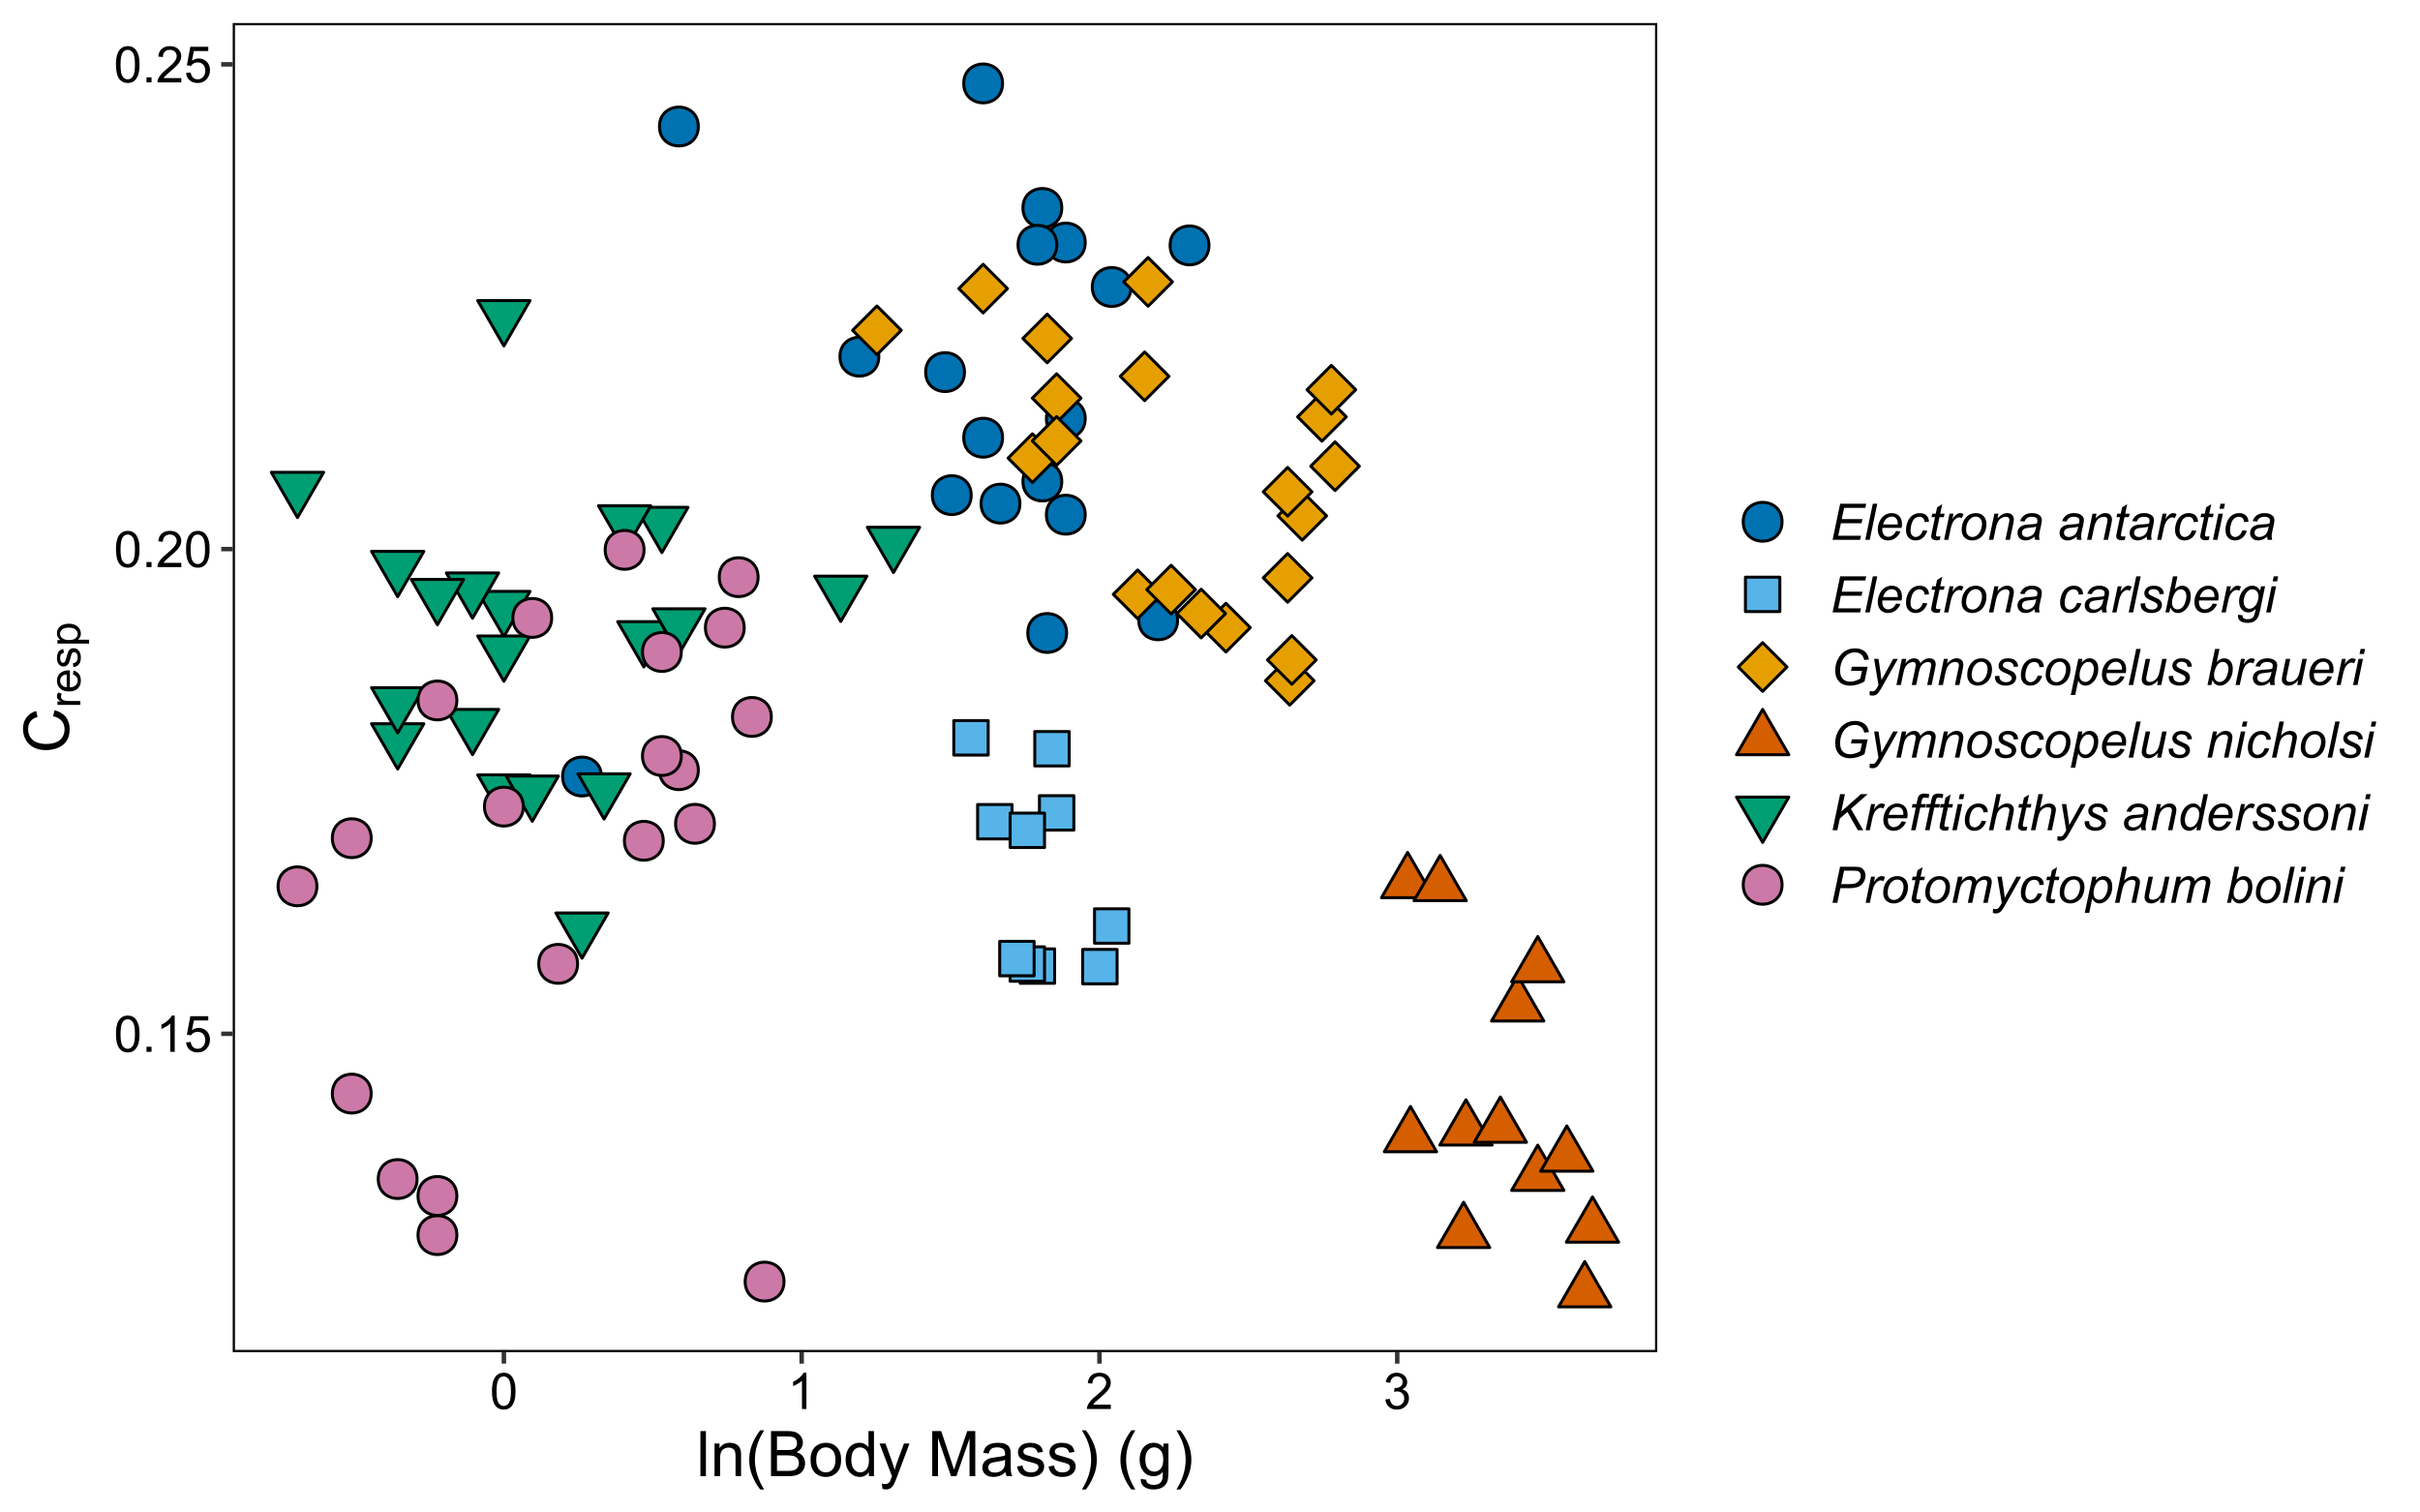 <?xml version="1.0" encoding="UTF-8"?>
<svg xmlns="http://www.w3.org/2000/svg" xmlns:xlink="http://www.w3.org/1999/xlink" width="576pt" height="360pt" viewBox="0 0 576 360" version="1.1">
<defs>
<g>
<symbol overflow="visible" id="glyph0-0">
<path style="stroke:none;" d="M 1.5 0 L 1.5 -7.5 L 7.5 -7.5 L 7.5 0 Z M 1.688 -0.188 L 7.312 -0.188 L 7.312 -7.312 L 1.688 -7.312 Z M 1.688 -0.188 "/>
</symbol>
<symbol overflow="visible" id="glyph0-1">
<path style="stroke:none;" d="M 0.5 -4.234 C 0.496 -5.246 0.602 -6.062 0.812 -6.688 C 1.02 -7.305 1.328 -7.785 1.742 -8.121 C 2.148 -8.457 2.668 -8.625 3.297 -8.625 C 3.758 -8.625 4.164 -8.531 4.512 -8.348 C 4.855 -8.16 5.141 -7.891 5.371 -7.543 C 5.594 -7.191 5.773 -6.766 5.906 -6.266 C 6.035 -5.762 6.098 -5.086 6.102 -4.234 C 6.098 -3.227 5.996 -2.414 5.789 -1.797 C 5.578 -1.176 5.266 -0.695 4.859 -0.359 C 4.445 -0.02 3.926 0.145 3.297 0.148 C 2.465 0.145 1.816 -0.148 1.348 -0.742 C 0.781 -1.457 0.496 -2.621 0.5 -4.234 Z M 1.582 -4.234 C 1.582 -2.824 1.746 -1.887 2.074 -1.418 C 2.402 -0.949 2.809 -0.715 3.297 -0.719 C 3.777 -0.715 4.184 -0.949 4.52 -1.422 C 4.848 -1.887 5.016 -2.824 5.016 -4.234 C 5.016 -5.648 4.848 -6.59 4.52 -7.055 C 4.184 -7.516 3.773 -7.746 3.289 -7.75 C 2.801 -7.746 2.414 -7.543 2.125 -7.137 C 1.762 -6.613 1.582 -5.645 1.582 -4.234 Z M 1.582 -4.234 "/>
</symbol>
<symbol overflow="visible" id="glyph0-2">
<path style="stroke:none;" d="M 1.09 0 L 1.09 -1.203 L 2.289 -1.203 L 2.289 0 Z M 1.09 0 "/>
</symbol>
<symbol overflow="visible" id="glyph0-3">
<path style="stroke:none;" d="M 4.469 0 L 3.414 0 L 3.414 -6.719 C 3.16 -6.477 2.828 -6.234 2.414 -5.996 C 2 -5.75 1.629 -5.57 1.305 -5.449 L 1.305 -6.469 C 1.895 -6.742 2.41 -7.078 2.852 -7.477 C 3.293 -7.871 3.605 -8.254 3.789 -8.625 L 4.469 -8.625 Z M 4.469 0 "/>
</symbol>
<symbol overflow="visible" id="glyph0-4">
<path style="stroke:none;" d="M 0.5 -2.25 L 1.605 -2.344 C 1.684 -1.805 1.871 -1.398 2.176 -1.125 C 2.473 -0.852 2.836 -0.715 3.258 -0.719 C 3.766 -0.715 4.195 -0.906 4.547 -1.293 C 4.898 -1.672 5.074 -2.18 5.074 -2.82 C 5.074 -3.414 4.902 -3.891 4.566 -4.242 C 4.227 -4.59 3.785 -4.762 3.242 -4.766 C 2.898 -4.762 2.594 -4.684 2.32 -4.531 C 2.047 -4.375 1.832 -4.176 1.676 -3.93 L 0.688 -4.062 L 1.516 -8.473 L 5.789 -8.473 L 5.789 -7.465 L 2.359 -7.465 L 1.898 -5.156 C 2.414 -5.516 2.953 -5.695 3.523 -5.695 C 4.27 -5.695 4.902 -5.434 5.422 -4.914 C 5.934 -4.395 6.191 -3.727 6.195 -2.914 C 6.191 -2.133 5.965 -1.461 5.516 -0.898 C 4.961 -0.199 4.211 0.145 3.258 0.148 C 2.477 0.145 1.836 -0.07 1.344 -0.508 C 0.844 -0.941 0.562 -1.523 0.5 -2.25 Z M 0.5 -2.25 "/>
</symbol>
<symbol overflow="visible" id="glyph0-5">
<path style="stroke:none;" d="M 6.039 -1.016 L 6.039 0 L 0.363 0 C 0.355 -0.254 0.395 -0.496 0.484 -0.734 C 0.629 -1.117 0.859 -1.5 1.18 -1.875 C 1.492 -2.25 1.953 -2.684 2.562 -3.176 C 3.492 -3.941 4.125 -4.547 4.453 -4.992 C 4.781 -5.438 4.945 -5.859 4.945 -6.266 C 4.945 -6.68 4.793 -7.031 4.496 -7.32 C 4.191 -7.602 3.805 -7.746 3.328 -7.75 C 2.82 -7.746 2.414 -7.594 2.109 -7.293 C 1.805 -6.984 1.648 -6.562 1.648 -6.031 L 0.562 -6.141 C 0.633 -6.945 0.91 -7.559 1.398 -7.988 C 1.879 -8.41 2.531 -8.625 3.352 -8.625 C 4.172 -8.625 4.824 -8.395 5.309 -7.938 C 5.789 -7.48 6.027 -6.914 6.031 -6.242 C 6.027 -5.895 5.957 -5.559 5.82 -5.227 C 5.676 -4.891 5.441 -4.539 5.117 -4.176 C 4.789 -3.805 4.25 -3.301 3.492 -2.664 C 2.859 -2.129 2.453 -1.77 2.273 -1.582 C 2.094 -1.395 1.945 -1.203 1.828 -1.016 Z M 6.039 -1.016 "/>
</symbol>
<symbol overflow="visible" id="glyph0-6">
<path style="stroke:none;" d="M 0.504 -2.266 L 1.559 -2.406 C 1.68 -1.809 1.883 -1.379 2.176 -1.113 C 2.465 -0.848 2.82 -0.715 3.242 -0.719 C 3.734 -0.715 4.152 -0.887 4.496 -1.234 C 4.832 -1.574 5.004 -2 5.008 -2.516 C 5.004 -2.996 4.848 -3.395 4.535 -3.711 C 4.219 -4.023 3.816 -4.184 3.328 -4.184 C 3.129 -4.184 2.879 -4.145 2.586 -4.066 L 2.703 -4.992 C 2.766 -4.984 2.824 -4.98 2.871 -4.98 C 3.32 -4.98 3.723 -5.098 4.086 -5.332 C 4.441 -5.566 4.621 -5.926 4.625 -6.414 C 4.621 -6.801 4.492 -7.121 4.23 -7.375 C 3.965 -7.629 3.625 -7.758 3.219 -7.758 C 2.805 -7.758 2.465 -7.629 2.191 -7.371 C 1.918 -7.113 1.742 -6.727 1.664 -6.211 L 0.609 -6.398 C 0.738 -7.105 1.031 -7.652 1.488 -8.043 C 1.941 -8.43 2.508 -8.625 3.195 -8.625 C 3.66 -8.625 4.094 -8.523 4.488 -8.324 C 4.879 -8.121 5.18 -7.848 5.391 -7.5 C 5.602 -7.148 5.707 -6.777 5.707 -6.391 C 5.707 -6.02 5.605 -5.684 5.406 -5.379 C 5.207 -5.074 4.914 -4.832 4.523 -4.652 C 5.031 -4.535 5.426 -4.289 5.707 -3.922 C 5.988 -3.547 6.129 -3.086 6.129 -2.539 C 6.129 -1.785 5.855 -1.148 5.309 -0.629 C 4.762 -0.105 4.07 0.152 3.234 0.152 C 2.477 0.152 1.848 -0.07 1.355 -0.52 C 0.855 -0.969 0.574 -1.551 0.504 -2.266 Z M 0.504 -2.266 "/>
</symbol>
<symbol overflow="visible" id="glyph1-0">
<path style="stroke:none;" d="M 1.875 0 L 1.875 -9.375 L 9.375 -9.375 L 9.375 0 Z M 2.109 -0.234 L 9.141 -0.234 L 9.141 -9.141 L 2.109 -9.141 Z M 2.109 -0.234 "/>
</symbol>
<symbol overflow="visible" id="glyph1-1">
<path style="stroke:none;" d="M 0.961 0 L 0.961 -10.738 L 2.277 -10.738 L 2.277 0 Z M 0.961 0 "/>
</symbol>
<symbol overflow="visible" id="glyph1-2">
<path style="stroke:none;" d="M 0.988 0 L 0.988 -7.777 L 2.176 -7.777 L 2.176 -6.672 C 2.742 -7.523 3.57 -7.949 4.652 -7.953 C 5.121 -7.949 5.551 -7.867 5.941 -7.699 C 6.332 -7.531 6.625 -7.309 6.824 -7.039 C 7.016 -6.762 7.152 -6.438 7.234 -6.062 C 7.281 -5.816 7.305 -5.391 7.309 -4.781 L 7.309 0 L 5.992 0 L 5.992 -4.73 C 5.988 -5.266 5.938 -5.668 5.836 -5.938 C 5.734 -6.199 5.551 -6.414 5.289 -6.574 C 5.027 -6.73 4.723 -6.809 4.371 -6.812 C 3.809 -6.809 3.324 -6.629 2.918 -6.277 C 2.512 -5.918 2.309 -5.242 2.309 -4.25 L 2.309 0 Z M 0.988 0 "/>
</symbol>
<symbol overflow="visible" id="glyph1-3">
<path style="stroke:none;" d="M 3.508 3.156 C 2.777 2.238 2.16 1.168 1.66 -0.062 C 1.152 -1.293 0.902 -2.57 0.906 -3.891 C 0.902 -5.051 1.09 -6.164 1.473 -7.23 C 1.91 -8.465 2.59 -9.695 3.508 -10.922 L 4.453 -10.922 C 3.859 -9.906 3.469 -9.18 3.281 -8.746 C 2.984 -8.07 2.75 -7.367 2.578 -6.637 C 2.367 -5.719 2.262 -4.801 2.262 -3.883 C 2.262 -1.531 2.992 0.812 4.453 3.156 Z M 3.508 3.156 "/>
</symbol>
<symbol overflow="visible" id="glyph1-4">
<path style="stroke:none;" d="M 1.098 0 L 1.098 -10.738 L 5.125 -10.738 C 5.945 -10.734 6.605 -10.625 7.102 -10.41 C 7.594 -10.191 7.98 -9.855 8.266 -9.406 C 8.543 -8.953 8.684 -8.484 8.688 -7.992 C 8.684 -7.531 8.559 -7.098 8.312 -6.691 C 8.059 -6.285 7.684 -5.957 7.184 -5.711 C 7.832 -5.52 8.332 -5.195 8.684 -4.738 C 9.031 -4.277 9.203 -3.734 9.207 -3.113 C 9.203 -2.605 9.098 -2.141 8.887 -1.711 C 8.672 -1.277 8.41 -0.941 8.102 -0.711 C 7.785 -0.473 7.395 -0.297 6.926 -0.18 C 6.453 -0.059 5.875 0 5.191 0 Z M 2.52 -6.227 L 4.84 -6.227 C 5.469 -6.223 5.918 -6.266 6.195 -6.352 C 6.555 -6.457 6.828 -6.633 7.012 -6.883 C 7.195 -7.129 7.289 -7.441 7.289 -7.82 C 7.289 -8.176 7.203 -8.488 7.031 -8.762 C 6.859 -9.031 6.613 -9.219 6.297 -9.32 C 5.98 -9.418 5.438 -9.469 4.664 -9.469 L 2.52 -9.469 Z M 2.52 -1.266 L 5.191 -1.266 C 5.652 -1.266 5.973 -1.281 6.16 -1.32 C 6.48 -1.375 6.754 -1.473 6.977 -1.609 C 7.195 -1.746 7.375 -1.945 7.52 -2.207 C 7.66 -2.469 7.734 -2.77 7.734 -3.113 C 7.734 -3.512 7.629 -3.859 7.426 -4.156 C 7.215 -4.449 6.93 -4.656 6.57 -4.777 C 6.203 -4.895 5.684 -4.957 5.004 -4.957 L 2.52 -4.957 Z M 2.52 -1.266 "/>
</symbol>
<symbol overflow="visible" id="glyph1-5">
<path style="stroke:none;" d="M 0.5 -3.891 C 0.496 -5.328 0.898 -6.395 1.699 -7.09 C 2.367 -7.664 3.18 -7.949 4.145 -7.953 C 5.211 -7.949 6.086 -7.602 6.766 -6.902 C 7.441 -6.199 7.781 -5.23 7.785 -4 C 7.781 -2.996 7.629 -2.207 7.332 -1.637 C 7.027 -1.059 6.594 -0.613 6.023 -0.301 C 5.449 0.02 4.82 0.176 4.145 0.176 C 3.051 0.176 2.172 -0.172 1.504 -0.871 C 0.832 -1.566 0.496 -2.574 0.5 -3.891 Z M 1.852 -3.891 C 1.852 -2.891 2.066 -2.141 2.504 -1.648 C 2.934 -1.148 3.48 -0.902 4.145 -0.906 C 4.793 -0.902 5.34 -1.152 5.777 -1.652 C 6.211 -2.152 6.426 -2.91 6.43 -3.934 C 6.426 -4.891 6.207 -5.621 5.773 -6.117 C 5.336 -6.613 4.793 -6.859 4.145 -6.863 C 3.48 -6.859 2.934 -6.613 2.504 -6.121 C 2.066 -5.625 1.852 -4.883 1.852 -3.891 Z M 1.852 -3.891 "/>
</symbol>
<symbol overflow="visible" id="glyph1-6">
<path style="stroke:none;" d="M 6.035 0 L 6.035 -0.98 C 5.543 -0.207 4.816 0.176 3.859 0.176 C 3.238 0.176 2.668 0.008 2.148 -0.336 C 1.629 -0.676 1.227 -1.156 0.941 -1.77 C 0.652 -2.379 0.508 -3.082 0.512 -3.883 C 0.508 -4.656 0.637 -5.359 0.898 -5.996 C 1.156 -6.625 1.547 -7.109 2.066 -7.449 C 2.582 -7.781 3.16 -7.949 3.801 -7.953 C 4.266 -7.949 4.684 -7.852 5.051 -7.656 C 5.418 -7.457 5.715 -7.199 5.945 -6.883 L 5.945 -10.738 L 7.258 -10.738 L 7.258 0 Z M 1.867 -3.883 C 1.863 -2.883 2.074 -2.137 2.496 -1.645 C 2.918 -1.148 3.414 -0.902 3.984 -0.906 C 4.559 -0.902 5.047 -1.137 5.453 -1.613 C 5.855 -2.082 6.059 -2.805 6.059 -3.773 C 6.059 -4.836 5.852 -5.613 5.441 -6.113 C 5.031 -6.609 4.527 -6.859 3.926 -6.863 C 3.34 -6.859 2.848 -6.621 2.457 -6.145 C 2.059 -5.664 1.863 -4.91 1.867 -3.883 Z M 1.867 -3.883 "/>
</symbol>
<symbol overflow="visible" id="glyph1-7">
<path style="stroke:none;" d="M 0.93 2.996 L 0.785 1.758 C 1.07 1.836 1.32 1.875 1.539 1.875 C 1.828 1.875 2.062 1.824 2.238 1.727 C 2.414 1.629 2.559 1.492 2.672 1.32 C 2.754 1.184 2.887 0.855 3.078 0.336 C 3.098 0.258 3.137 0.152 3.195 0.016 L 0.242 -7.777 L 1.664 -7.777 L 3.281 -3.273 C 3.492 -2.699 3.68 -2.098 3.844 -1.473 C 3.992 -2.074 4.172 -2.668 4.387 -3.246 L 6.051 -7.777 L 7.367 -7.777 L 4.41 0.133 C 4.09 0.984 3.844 1.574 3.668 1.898 C 3.434 2.328 3.164 2.645 2.863 2.852 C 2.559 3.051 2.199 3.152 1.781 3.156 C 1.523 3.152 1.238 3.098 0.93 2.996 Z M 0.93 2.996 "/>
</symbol>
<symbol overflow="visible" id="glyph1-8">
<path style="stroke:none;" d=""/>
</symbol>
<symbol overflow="visible" id="glyph1-9">
<path style="stroke:none;" d="M 1.113 0 L 1.113 -10.738 L 3.25 -10.738 L 5.793 -3.133 C 6.023 -2.426 6.195 -1.898 6.305 -1.547 C 6.426 -1.938 6.617 -2.508 6.879 -3.266 L 9.449 -10.738 L 11.359 -10.738 L 11.359 0 L 9.992 0 L 9.992 -8.988 L 6.871 0 L 5.59 0 L 2.484 -9.141 L 2.484 0 Z M 1.113 0 "/>
</symbol>
<symbol overflow="visible" id="glyph1-10">
<path style="stroke:none;" d="M 6.062 -0.961 C 5.574 -0.543 5.105 -0.246 4.652 -0.078 C 4.199 0.094 3.715 0.176 3.199 0.176 C 2.344 0.176 1.688 -0.031 1.23 -0.449 C 0.77 -0.867 0.539 -1.402 0.543 -2.051 C 0.539 -2.43 0.625 -2.777 0.801 -3.094 C 0.973 -3.406 1.199 -3.656 1.484 -3.852 C 1.762 -4.039 2.078 -4.184 2.43 -4.285 C 2.688 -4.348 3.078 -4.414 3.602 -4.484 C 4.664 -4.605 5.449 -4.758 5.953 -4.938 C 5.957 -5.113 5.957 -5.227 5.961 -5.281 C 5.957 -5.812 5.836 -6.191 5.59 -6.414 C 5.25 -6.711 4.746 -6.859 4.086 -6.863 C 3.461 -6.859 3.004 -6.75 2.711 -6.535 C 2.414 -6.316 2.195 -5.934 2.059 -5.383 L 0.77 -5.559 C 0.883 -6.109 1.078 -6.555 1.348 -6.895 C 1.613 -7.234 2 -7.496 2.512 -7.68 C 3.016 -7.859 3.605 -7.949 4.277 -7.953 C 4.941 -7.949 5.48 -7.871 5.895 -7.719 C 6.309 -7.559 6.613 -7.363 6.812 -7.129 C 7.004 -6.891 7.141 -6.594 7.223 -6.234 C 7.266 -6.008 7.289 -5.602 7.289 -5.016 L 7.289 -3.258 C 7.289 -2.031 7.316 -1.254 7.371 -0.934 C 7.426 -0.605 7.535 -0.297 7.703 0 L 6.328 0 C 6.191 -0.273 6.102 -0.594 6.062 -0.961 Z M 5.953 -3.902 C 5.477 -3.707 4.758 -3.539 3.801 -3.406 C 3.258 -3.324 2.875 -3.238 2.648 -3.141 C 2.422 -3.043 2.246 -2.898 2.129 -2.711 C 2.004 -2.52 1.945 -2.312 1.949 -2.086 C 1.945 -1.734 2.078 -1.441 2.348 -1.207 C 2.609 -0.973 3 -0.855 3.516 -0.855 C 4.023 -0.855 4.473 -0.965 4.871 -1.188 C 5.262 -1.41 5.555 -1.715 5.742 -2.102 C 5.883 -2.395 5.953 -2.836 5.953 -3.422 Z M 5.953 -3.902 "/>
</symbol>
<symbol overflow="visible" id="glyph1-11">
<path style="stroke:none;" d="M 0.461 -2.32 L 1.766 -2.527 C 1.836 -2 2.039 -1.602 2.375 -1.324 C 2.707 -1.043 3.176 -0.902 3.781 -0.906 C 4.383 -0.902 4.832 -1.027 5.125 -1.277 C 5.418 -1.523 5.566 -1.812 5.566 -2.145 C 5.566 -2.441 5.438 -2.676 5.18 -2.848 C 4.996 -2.965 4.547 -3.113 3.832 -3.297 C 2.863 -3.539 2.191 -3.75 1.816 -3.93 C 1.441 -4.105 1.156 -4.352 0.969 -4.668 C 0.773 -4.98 0.68 -5.328 0.68 -5.711 C 0.68 -6.059 0.758 -6.379 0.918 -6.676 C 1.074 -6.965 1.289 -7.211 1.566 -7.414 C 1.77 -7.562 2.051 -7.691 2.406 -7.797 C 2.758 -7.898 3.137 -7.949 3.547 -7.953 C 4.152 -7.949 4.688 -7.863 5.152 -7.688 C 5.609 -7.512 5.949 -7.273 6.172 -6.977 C 6.391 -6.676 6.543 -6.273 6.629 -5.773 L 5.34 -5.594 C 5.277 -5.992 5.109 -6.305 4.828 -6.531 C 4.547 -6.754 4.148 -6.867 3.641 -6.871 C 3.031 -6.867 2.602 -6.766 2.344 -6.57 C 2.086 -6.367 1.957 -6.133 1.957 -5.867 C 1.957 -5.691 2.008 -5.539 2.117 -5.406 C 2.219 -5.262 2.387 -5.145 2.621 -5.055 C 2.75 -5.004 3.141 -4.891 3.785 -4.719 C 4.719 -4.465 5.367 -4.262 5.738 -4.105 C 6.105 -3.945 6.395 -3.715 6.605 -3.414 C 6.812 -3.109 6.918 -2.734 6.922 -2.285 C 6.918 -1.844 6.789 -1.43 6.535 -1.043 C 6.277 -0.652 5.91 -0.352 5.426 -0.141 C 4.941 0.07 4.395 0.176 3.785 0.176 C 2.773 0.176 2 -0.031 1.473 -0.453 C 0.941 -0.871 0.605 -1.496 0.461 -2.32 Z M 0.461 -2.32 "/>
</symbol>
<symbol overflow="visible" id="glyph1-12">
<path style="stroke:none;" d="M 1.852 3.156 L 0.906 3.156 C 2.363 0.812 3.094 -1.531 3.098 -3.883 C 3.094 -4.797 2.988 -5.707 2.781 -6.613 C 2.613 -7.344 2.383 -8.047 2.086 -8.723 C 1.895 -9.16 1.5 -9.895 0.906 -10.922 L 1.852 -10.922 C 2.77 -9.695 3.449 -8.465 3.891 -7.23 C 4.266 -6.164 4.453 -5.051 4.453 -3.891 C 4.453 -2.57 4.199 -1.293 3.695 -0.062 C 3.188 1.168 2.574 2.238 1.852 3.156 Z M 1.852 3.156 "/>
</symbol>
<symbol overflow="visible" id="glyph1-13">
<path style="stroke:none;" d="M 0.746 0.645 L 2.027 0.836 C 2.082 1.23 2.23 1.52 2.477 1.699 C 2.801 1.941 3.246 2.062 3.816 2.066 C 4.422 2.062 4.895 1.941 5.227 1.699 C 5.559 1.453 5.781 1.109 5.902 0.672 C 5.969 0.402 6.004 -0.16 6 -1.02 C 5.422 -0.34 4.703 0 3.844 0 C 2.773 0 1.945 -0.383 1.363 -1.156 C 0.773 -1.922 0.48 -2.848 0.484 -3.934 C 0.48 -4.672 0.613 -5.359 0.887 -5.988 C 1.152 -6.613 1.543 -7.098 2.055 -7.441 C 2.562 -7.781 3.16 -7.949 3.852 -7.953 C 4.766 -7.949 5.523 -7.578 6.125 -6.84 L 6.125 -7.777 L 7.34 -7.777 L 7.34 -1.055 C 7.336 0.156 7.211 1.012 6.969 1.52 C 6.719 2.02 6.328 2.418 5.797 2.715 C 5.258 3.004 4.602 3.152 3.824 3.156 C 2.891 3.152 2.141 2.945 1.574 2.531 C 1 2.113 0.723 1.484 0.746 0.645 Z M 1.84 -4.027 C 1.84 -3.004 2.039 -2.262 2.445 -1.793 C 2.848 -1.324 3.355 -1.09 3.969 -1.09 C 4.57 -1.09 5.078 -1.32 5.492 -1.789 C 5.898 -2.254 6.105 -2.988 6.109 -3.984 C 6.105 -4.938 5.895 -5.652 5.473 -6.137 C 5.051 -6.617 4.543 -6.859 3.949 -6.863 C 3.363 -6.859 2.863 -6.621 2.453 -6.148 C 2.043 -5.668 1.84 -4.961 1.84 -4.027 Z M 1.84 -4.027 "/>
</symbol>
<symbol overflow="visible" id="glyph2-0">
<path style="stroke:none;" d="M 0 -1.875 L -9.375 -1.875 L -9.375 -9.375 L 0 -9.375 Z M -0.234 -2.109 L -0.234 -9.141 L -9.141 -9.141 L -9.141 -2.109 Z M -0.234 -2.109 "/>
</symbol>
<symbol overflow="visible" id="glyph2-1">
<path style="stroke:none;" d="M -3.766 -8.82 L -3.406 -10.238 C -2.234 -9.938 -1.344 -9.402 -0.734 -8.629 C -0.121 -7.852 0.18 -6.906 0.184 -5.793 C 0.18 -4.633 -0.051 -3.691 -0.523 -2.969 C -0.992 -2.242 -1.676 -1.691 -2.57 -1.312 C -3.461 -0.934 -4.422 -0.742 -5.449 -0.746 C -6.566 -0.742 -7.539 -0.957 -8.375 -1.387 C -9.203 -1.812 -9.836 -2.422 -10.273 -3.211 C -10.703 -4 -10.922 -4.867 -10.922 -5.816 C -10.922 -6.887 -10.648 -7.789 -10.102 -8.523 C -9.555 -9.254 -8.785 -9.766 -7.793 -10.055 L -7.465 -8.656 C -8.246 -8.406 -8.812 -8.047 -9.168 -7.574 C -9.523 -7.098 -9.703 -6.5 -9.703 -5.785 C -9.703 -4.957 -9.504 -4.27 -9.109 -3.715 C -8.715 -3.16 -8.184 -2.77 -7.52 -2.547 C -6.848 -2.32 -6.16 -2.207 -5.457 -2.211 C -4.539 -2.207 -3.742 -2.34 -3.062 -2.609 C -2.379 -2.875 -1.871 -3.289 -1.535 -3.852 C -1.199 -4.41 -1.031 -5.02 -1.031 -5.676 C -1.031 -6.469 -1.258 -7.141 -1.719 -7.695 C -2.176 -8.242 -2.859 -8.617 -3.766 -8.82 Z M -3.766 -8.82 "/>
</symbol>
<symbol overflow="visible" id="glyph3-0">
<path style="stroke:none;" d="M 0 -1.312 L -6.562 -1.312 L -6.562 -6.562 L 0 -6.562 Z M -0.164 -1.477 L -0.164 -6.398 L -6.398 -6.398 L -6.398 -1.477 Z M -0.164 -1.477 "/>
</symbol>
<symbol overflow="visible" id="glyph3-1">
<path style="stroke:none;" d="M 0 -0.684 L -5.445 -0.684 L -5.445 -1.512 L -4.621 -1.512 C -5.004 -1.723 -5.258 -1.918 -5.383 -2.098 C -5.504 -2.277 -5.566 -2.473 -5.566 -2.691 C -5.566 -3 -5.465 -3.316 -5.27 -3.641 L -4.414 -3.324 C -4.543 -3.094 -4.609 -2.867 -4.613 -2.645 C -4.609 -2.441 -4.551 -2.262 -4.43 -2.102 C -4.309 -1.938 -4.141 -1.824 -3.926 -1.758 C -3.598 -1.656 -3.238 -1.605 -2.852 -1.605 L 0 -1.605 Z M 0 -0.684 "/>
</symbol>
<symbol overflow="visible" id="glyph3-2">
<path style="stroke:none;" d="M -1.754 -4.418 L -1.637 -5.375 C -1.074 -5.219 -0.641 -4.941 -0.336 -4.535 C -0.027 -4.129 0.121 -3.609 0.125 -2.98 C 0.121 -2.18 -0.121 -1.547 -0.609 -1.082 C -1.102 -0.613 -1.789 -0.379 -2.676 -0.383 C -3.59 -0.379 -4.301 -0.617 -4.809 -1.09 C -5.312 -1.562 -5.566 -2.172 -5.566 -2.926 C -5.566 -3.652 -5.316 -4.25 -4.824 -4.711 C -4.324 -5.172 -3.629 -5.402 -2.734 -5.402 C -2.676 -5.402 -2.594 -5.398 -2.488 -5.398 L -2.488 -1.34 C -1.887 -1.371 -1.43 -1.539 -1.113 -1.844 C -0.793 -2.145 -0.633 -2.523 -0.637 -2.984 C -0.633 -3.32 -0.723 -3.609 -0.902 -3.852 C -1.078 -4.086 -1.359 -4.277 -1.754 -4.418 Z M -3.246 -1.391 L -3.246 -4.43 C -3.703 -4.387 -4.047 -4.27 -4.277 -4.082 C -4.629 -3.785 -4.805 -3.402 -4.809 -2.938 C -4.805 -2.508 -4.664 -2.152 -4.383 -1.867 C -4.098 -1.578 -3.719 -1.418 -3.246 -1.391 Z M -3.246 -1.391 "/>
</symbol>
<symbol overflow="visible" id="glyph3-3">
<path style="stroke:none;" d="M -1.625 -0.324 L -1.77 -1.234 C -1.402 -1.285 -1.121 -1.43 -0.926 -1.664 C -0.73 -1.898 -0.633 -2.223 -0.637 -2.645 C -0.633 -3.066 -0.719 -3.383 -0.895 -3.59 C -1.062 -3.793 -1.266 -3.895 -1.504 -3.898 C -1.711 -3.895 -1.875 -3.805 -1.996 -3.625 C -2.074 -3.496 -2.18 -3.18 -2.309 -2.68 C -2.477 -2 -2.621 -1.531 -2.75 -1.273 C -2.871 -1.008 -3.043 -0.812 -3.266 -0.68 C -3.484 -0.543 -3.73 -0.473 -4 -0.477 C -4.238 -0.473 -4.461 -0.527 -4.672 -0.641 C -4.875 -0.75 -5.047 -0.902 -5.188 -1.098 C -5.289 -1.238 -5.379 -1.434 -5.457 -1.684 C -5.527 -1.926 -5.566 -2.191 -5.566 -2.48 C -5.566 -2.902 -5.504 -3.277 -5.383 -3.605 C -5.258 -3.926 -5.09 -4.164 -4.883 -4.32 C -4.668 -4.473 -4.387 -4.582 -4.039 -4.641 L -3.918 -3.738 C -4.195 -3.695 -4.414 -3.574 -4.57 -3.379 C -4.727 -3.18 -4.805 -2.902 -4.809 -2.547 C -4.805 -2.121 -4.734 -1.82 -4.598 -1.641 C -4.457 -1.457 -4.293 -1.363 -4.105 -1.367 C -3.984 -1.363 -3.879 -1.402 -3.785 -1.48 C -3.684 -1.555 -3.602 -1.672 -3.539 -1.836 C -3.5 -1.922 -3.418 -2.195 -3.301 -2.652 C -3.121 -3.301 -2.98 -3.754 -2.871 -4.016 C -2.762 -4.27 -2.598 -4.473 -2.387 -4.621 C -2.172 -4.766 -1.91 -4.84 -1.598 -4.844 C -1.289 -4.84 -1 -4.75 -0.73 -4.574 C -0.457 -4.391 -0.246 -4.133 -0.098 -3.797 C 0.051 -3.461 0.121 -3.078 0.125 -2.652 C 0.121 -1.941 -0.023 -1.402 -0.316 -1.031 C -0.609 -0.66 -1.043 -0.422 -1.625 -0.324 Z M -1.625 -0.324 "/>
</symbol>
<symbol overflow="visible" id="glyph3-4">
<path style="stroke:none;" d="M 2.086 -0.691 L -5.445 -0.691 L -5.445 -1.531 L -4.738 -1.531 C -5.012 -1.727 -5.219 -1.953 -5.359 -2.203 C -5.496 -2.453 -5.566 -2.754 -5.566 -3.113 C -5.566 -3.574 -5.445 -3.984 -5.207 -4.34 C -4.969 -4.695 -4.633 -4.965 -4.195 -5.145 C -3.758 -5.324 -3.277 -5.414 -2.762 -5.418 C -2.199 -5.414 -1.699 -5.312 -1.258 -5.117 C -0.809 -4.914 -0.465 -4.625 -0.23 -4.246 C 0.008 -3.863 0.121 -3.465 0.125 -3.047 C 0.121 -2.738 0.059 -2.461 -0.07 -2.219 C -0.199 -1.973 -0.363 -1.77 -0.562 -1.613 L 2.086 -1.613 Z M -2.691 -1.527 C -1.988 -1.523 -1.473 -1.664 -1.137 -1.953 C -0.801 -2.234 -0.633 -2.578 -0.637 -2.984 C -0.633 -3.391 -0.805 -3.742 -1.156 -4.035 C -1.5 -4.328 -2.039 -4.477 -2.77 -4.477 C -3.461 -4.477 -3.98 -4.332 -4.324 -4.047 C -4.668 -3.762 -4.84 -3.422 -4.844 -3.023 C -4.84 -2.629 -4.656 -2.281 -4.293 -1.98 C -3.922 -1.676 -3.387 -1.523 -2.691 -1.527 Z M -2.691 -1.527 "/>
</symbol>
<symbol overflow="visible" id="glyph4-0">
<path style="stroke:none;" d="M 1.5 0 L 1.5 -7.5 L 7.5 -7.5 L 7.5 0 Z M 1.688 -0.188 L 7.312 -0.188 L 7.312 -7.312 L 1.688 -7.312 Z M 1.688 -0.188 "/>
</symbol>
<symbol overflow="visible" id="glyph4-1">
<path style="stroke:none;" d="M 0.539 0 L 2.336 -8.59 L 8.539 -8.59 L 8.332 -7.609 L 3.281 -7.609 L 2.719 -4.938 L 7.641 -4.938 L 7.438 -3.961 L 2.516 -3.961 L 1.891 -0.973 L 7.301 -0.973 L 7.094 0 Z M 0.539 0 "/>
</symbol>
<symbol overflow="visible" id="glyph4-2">
<path style="stroke:none;" d="M 0.316 0 L 2.109 -8.59 L 3.172 -8.59 L 1.375 0 Z M 0.316 0 "/>
</symbol>
<symbol overflow="visible" id="glyph4-3">
<path style="stroke:none;" d="M 4.969 -2.117 L 6 -2.008 C 5.852 -1.496 5.508 -1.012 4.977 -0.551 C 4.441 -0.09 3.809 0.141 3.07 0.141 C 2.609 0.141 2.184 0.035 1.801 -0.18 C 1.414 -0.391 1.121 -0.699 0.922 -1.109 C 0.719 -1.512 0.621 -1.977 0.621 -2.496 C 0.621 -3.176 0.777 -3.832 1.09 -4.473 C 1.402 -5.105 1.809 -5.582 2.312 -5.895 C 2.809 -6.207 3.352 -6.363 3.938 -6.363 C 4.68 -6.363 5.27 -6.133 5.715 -5.672 C 6.156 -5.211 6.379 -4.582 6.383 -3.785 C 6.379 -3.48 6.352 -3.168 6.297 -2.848 L 1.719 -2.848 C 1.699 -2.723 1.691 -2.613 1.695 -2.52 C 1.691 -1.938 1.824 -1.492 2.094 -1.188 C 2.359 -0.879 2.688 -0.727 3.078 -0.727 C 3.438 -0.727 3.797 -0.844 4.148 -1.082 C 4.5 -1.32 4.773 -1.664 4.969 -2.117 Z M 1.887 -3.656 L 5.379 -3.656 C 5.379 -3.766 5.379 -3.844 5.383 -3.891 C 5.379 -4.422 5.246 -4.828 4.984 -5.113 C 4.715 -5.395 4.375 -5.535 3.961 -5.539 C 3.508 -5.535 3.094 -5.379 2.723 -5.07 C 2.348 -4.754 2.07 -4.285 1.887 -3.656 Z M 1.887 -3.656 "/>
</symbol>
<symbol overflow="visible" id="glyph4-4">
<path style="stroke:none;" d="M 4.695 -2.266 L 5.754 -2.156 C 5.488 -1.379 5.109 -0.801 4.617 -0.426 C 4.125 -0.047 3.566 0.141 2.945 0.141 C 2.27 0.141 1.723 -0.078 1.301 -0.516 C 0.879 -0.953 0.668 -1.562 0.672 -2.352 C 0.668 -3.023 0.805 -3.691 1.078 -4.352 C 1.348 -5.004 1.73 -5.504 2.234 -5.848 C 2.734 -6.191 3.309 -6.363 3.953 -6.363 C 4.621 -6.363 5.152 -6.172 5.543 -5.797 C 5.934 -5.418 6.129 -4.922 6.129 -4.301 L 5.086 -4.23 C 5.078 -4.621 4.961 -4.93 4.742 -5.156 C 4.516 -5.379 4.223 -5.488 3.855 -5.492 C 3.43 -5.488 3.059 -5.355 2.75 -5.086 C 2.434 -4.812 2.188 -4.402 2.012 -3.855 C 1.832 -3.309 1.746 -2.781 1.746 -2.273 C 1.746 -1.742 1.863 -1.344 2.098 -1.078 C 2.332 -0.812 2.621 -0.68 2.965 -0.68 C 3.309 -0.68 3.637 -0.809 3.949 -1.07 C 4.262 -1.332 4.508 -1.73 4.695 -2.266 Z M 4.695 -2.266 "/>
</symbol>
<symbol overflow="visible" id="glyph4-5">
<path style="stroke:none;" d="M 2.875 -0.859 L 2.703 0.008 C 2.445 0.07 2.199 0.105 1.961 0.105 C 1.535 0.105 1.199 0.004 0.953 -0.203 C 0.762 -0.355 0.668 -0.57 0.672 -0.844 C 0.668 -0.977 0.719 -1.289 0.828 -1.789 L 1.582 -5.402 L 0.742 -5.402 L 0.914 -6.223 L 1.75 -6.223 L 2.074 -7.75 L 3.289 -8.484 L 2.812 -6.223 L 3.855 -6.223 L 3.68 -5.402 L 2.641 -5.402 L 1.922 -1.961 C 1.832 -1.52 1.785 -1.258 1.789 -1.18 C 1.785 -1.051 1.82 -0.957 1.895 -0.891 C 1.965 -0.82 2.086 -0.785 2.25 -0.789 C 2.484 -0.785 2.691 -0.809 2.875 -0.859 Z M 2.875 -0.859 "/>
</symbol>
<symbol overflow="visible" id="glyph4-6">
<path style="stroke:none;" d="M 0.398 0 L 1.699 -6.223 L 2.637 -6.223 L 2.375 -4.953 C 2.688 -5.43 3 -5.785 3.312 -6.016 C 3.617 -6.246 3.934 -6.363 4.254 -6.363 C 4.465 -6.363 4.723 -6.285 5.031 -6.133 L 4.602 -5.148 C 4.414 -5.281 4.215 -5.348 3.996 -5.352 C 3.621 -5.348 3.238 -5.141 2.852 -4.73 C 2.457 -4.312 2.152 -3.57 1.934 -2.496 L 1.406 0 Z M 0.398 0 "/>
</symbol>
<symbol overflow="visible" id="glyph4-7">
<path style="stroke:none;" d="M 0.586 -2.359 C 0.586 -3.574 0.941 -4.582 1.656 -5.379 C 2.246 -6.035 3.02 -6.363 3.977 -6.363 C 4.723 -6.363 5.328 -6.129 5.789 -5.66 C 6.25 -5.191 6.48 -4.559 6.48 -3.762 C 6.48 -3.043 6.336 -2.375 6.047 -1.766 C 5.758 -1.148 5.344 -0.68 4.812 -0.352 C 4.277 -0.023 3.719 0.141 3.129 0.141 C 2.645 0.141 2.203 0.039 1.805 -0.168 C 1.406 -0.375 1.102 -0.668 0.898 -1.047 C 0.688 -1.426 0.586 -1.863 0.586 -2.359 Z M 1.648 -2.469 C 1.645 -1.875 1.785 -1.43 2.07 -1.133 C 2.348 -0.828 2.707 -0.68 3.141 -0.68 C 3.367 -0.68 3.59 -0.723 3.812 -0.816 C 4.035 -0.902 4.242 -1.043 4.434 -1.234 C 4.625 -1.418 4.789 -1.633 4.922 -1.875 C 5.055 -2.117 5.164 -2.375 5.25 -2.656 C 5.367 -3.039 5.426 -3.41 5.43 -3.766 C 5.426 -4.324 5.285 -4.762 5.004 -5.074 C 4.723 -5.387 4.367 -5.543 3.938 -5.543 C 3.602 -5.543 3.297 -5.461 3.027 -5.305 C 2.75 -5.145 2.504 -4.914 2.285 -4.613 C 2.066 -4.305 1.902 -3.949 1.801 -3.547 C 1.695 -3.141 1.645 -2.781 1.648 -2.469 Z M 1.648 -2.469 "/>
</symbol>
<symbol overflow="visible" id="glyph4-8">
<path style="stroke:none;" d="M 0.398 0 L 1.699 -6.223 L 2.66 -6.223 L 2.43 -5.141 C 2.848 -5.562 3.238 -5.875 3.602 -6.07 C 3.965 -6.266 4.336 -6.363 4.719 -6.363 C 5.219 -6.363 5.613 -6.227 5.902 -5.953 C 6.188 -5.68 6.332 -5.312 6.336 -4.859 C 6.332 -4.625 6.281 -4.262 6.18 -3.766 L 5.391 0 L 4.328 0 L 5.156 -3.945 C 5.238 -4.32 5.277 -4.605 5.281 -4.793 C 5.277 -4.996 5.207 -5.164 5.066 -5.297 C 4.922 -5.426 4.715 -5.488 4.445 -5.492 C 3.902 -5.488 3.418 -5.293 2.996 -4.906 C 2.566 -4.512 2.258 -3.844 2.062 -2.895 L 1.461 0 Z M 0.398 0 "/>
</symbol>
<symbol overflow="visible" id="glyph4-9">
<path style="stroke:none;" d="M 4.594 -0.773 C 4.227 -0.453 3.871 -0.219 3.531 -0.078 C 3.191 0.07 2.828 0.141 2.445 0.141 C 1.867 0.141 1.406 -0.027 1.055 -0.367 C 0.703 -0.703 0.527 -1.137 0.527 -1.664 C 0.527 -2.012 0.605 -2.316 0.762 -2.586 C 0.918 -2.852 1.129 -3.066 1.395 -3.23 C 1.656 -3.391 1.977 -3.508 2.355 -3.578 C 2.59 -3.621 3.039 -3.66 3.711 -3.691 C 4.375 -3.719 4.855 -3.789 5.145 -3.902 C 5.223 -4.191 5.262 -4.43 5.266 -4.625 C 5.262 -4.867 5.172 -5.062 5 -5.203 C 4.75 -5.398 4.391 -5.496 3.922 -5.496 C 3.469 -5.496 3.105 -5.395 2.824 -5.199 C 2.543 -5 2.336 -4.723 2.211 -4.359 L 1.137 -4.453 C 1.355 -5.07 1.699 -5.543 2.176 -5.871 C 2.648 -6.199 3.25 -6.363 3.973 -6.363 C 4.738 -6.363 5.348 -6.18 5.801 -5.812 C 6.145 -5.539 6.316 -5.184 6.316 -4.746 C 6.316 -4.414 6.266 -4.027 6.172 -3.594 L 5.824 -2.047 C 5.715 -1.547 5.66 -1.148 5.66 -0.844 C 5.66 -0.648 5.703 -0.367 5.789 0 L 4.719 0 C 4.656 -0.203 4.617 -0.461 4.594 -0.773 Z M 4.984 -3.152 C 4.836 -3.09 4.676 -3.043 4.508 -3.016 C 4.336 -2.98 4.055 -2.949 3.656 -2.918 C 3.039 -2.863 2.602 -2.793 2.348 -2.711 C 2.094 -2.625 1.902 -2.492 1.773 -2.309 C 1.645 -2.121 1.582 -1.918 1.582 -1.699 C 1.582 -1.402 1.684 -1.156 1.887 -0.965 C 2.09 -0.773 2.383 -0.68 2.766 -0.68 C 3.117 -0.68 3.453 -0.77 3.777 -0.957 C 4.102 -1.137 4.359 -1.398 4.547 -1.734 C 4.734 -2.066 4.879 -2.539 4.984 -3.152 Z M 4.984 -3.152 "/>
</symbol>
<symbol overflow="visible" id="glyph4-10">
<path style="stroke:none;" d=""/>
</symbol>
<symbol overflow="visible" id="glyph4-11">
<path style="stroke:none;" d="M 1.906 -7.391 L 2.156 -8.59 L 3.211 -8.59 L 2.961 -7.391 Z M 0.359 0 L 1.656 -6.223 L 2.719 -6.223 L 1.418 0 Z M 0.359 0 "/>
</symbol>
<symbol overflow="visible" id="glyph4-12">
<path style="stroke:none;" d="M 0.5 -2.125 L 1.559 -2.191 C 1.559 -1.887 1.605 -1.625 1.699 -1.41 C 1.793 -1.195 1.965 -1.02 2.215 -0.883 C 2.465 -0.746 2.758 -0.68 3.102 -0.68 C 3.566 -0.68 3.918 -0.773 4.156 -0.961 C 4.387 -1.148 4.504 -1.367 4.508 -1.625 C 4.504 -1.805 4.434 -1.98 4.297 -2.145 C 4.148 -2.309 3.797 -2.508 3.238 -2.75 C 2.676 -2.984 2.316 -3.156 2.164 -3.258 C 1.898 -3.418 1.703 -3.605 1.57 -3.824 C 1.438 -4.039 1.371 -4.289 1.371 -4.57 C 1.371 -5.062 1.566 -5.484 1.957 -5.836 C 2.348 -6.188 2.895 -6.363 3.598 -6.363 C 4.379 -6.363 4.973 -6.18 5.379 -5.82 C 5.785 -5.457 5.996 -4.984 6.016 -4.395 L 4.98 -4.324 C 4.965 -4.699 4.832 -4.996 4.582 -5.215 C 4.332 -5.434 3.977 -5.543 3.523 -5.543 C 3.148 -5.543 2.863 -5.457 2.664 -5.289 C 2.457 -5.121 2.355 -4.941 2.359 -4.746 C 2.355 -4.551 2.445 -4.379 2.625 -4.23 C 2.742 -4.129 3.043 -3.973 3.531 -3.762 C 4.34 -3.41 4.852 -3.133 5.07 -2.93 C 5.398 -2.605 5.566 -2.211 5.57 -1.746 C 5.566 -1.434 5.473 -1.129 5.285 -0.836 C 5.098 -0.535 4.809 -0.297 4.418 -0.125 C 4.027 0.055 3.57 0.141 3.047 0.141 C 2.328 0.141 1.715 -0.035 1.211 -0.391 C 0.707 -0.746 0.469 -1.324 0.5 -2.125 Z M 0.5 -2.125 "/>
</symbol>
<symbol overflow="visible" id="glyph4-13">
<path style="stroke:none;" d="M 0.398 0 L 2.191 -8.59 L 3.25 -8.59 L 2.613 -5.52 C 2.949 -5.828 3.254 -6.043 3.527 -6.172 C 3.801 -6.297 4.086 -6.363 4.383 -6.363 C 4.965 -6.363 5.449 -6.145 5.84 -5.711 C 6.227 -5.277 6.422 -4.648 6.422 -3.82 C 6.422 -3.266 6.344 -2.762 6.188 -2.309 C 6.031 -1.852 5.836 -1.465 5.605 -1.156 C 5.375 -0.844 5.137 -0.598 4.891 -0.41 C 4.645 -0.223 4.395 -0.086 4.137 0.004 C 3.879 0.094 3.629 0.141 3.391 0.141 C 2.98 0.141 2.621 0.035 2.309 -0.184 C 1.996 -0.395 1.75 -0.727 1.578 -1.18 L 1.328 0 Z M 1.969 -2.555 L 1.961 -2.355 C 1.957 -1.824 2.086 -1.418 2.344 -1.141 C 2.598 -0.863 2.914 -0.727 3.293 -0.727 C 3.664 -0.727 4.004 -0.855 4.316 -1.117 C 4.625 -1.375 4.879 -1.781 5.078 -2.332 C 5.277 -2.879 5.379 -3.387 5.379 -3.855 C 5.379 -4.379 5.25 -4.785 5 -5.074 C 4.746 -5.363 4.438 -5.508 4.066 -5.508 C 3.684 -5.508 3.332 -5.359 3.012 -5.066 C 2.691 -4.77 2.422 -4.316 2.211 -3.703 C 2.047 -3.242 1.969 -2.859 1.969 -2.555 Z M 1.969 -2.555 "/>
</symbol>
<symbol overflow="visible" id="glyph4-14">
<path style="stroke:none;" d="M 0.34 0.562 L 1.414 0.664 C 1.398 0.898 1.43 1.082 1.5 1.207 C 1.566 1.328 1.672 1.422 1.816 1.488 C 2.004 1.574 2.25 1.617 2.562 1.617 C 3.199 1.617 3.66 1.449 3.945 1.117 C 4.125 0.895 4.297 0.414 4.453 -0.336 L 4.559 -0.836 C 4.008 -0.277 3.422 0 2.801 0 C 2.172 0 1.645 -0.23 1.223 -0.695 C 0.797 -1.156 0.586 -1.812 0.586 -2.66 C 0.586 -3.359 0.75 -4 1.086 -4.59 C 1.414 -5.172 1.812 -5.613 2.277 -5.914 C 2.734 -6.211 3.211 -6.363 3.703 -6.363 C 4.52 -6.363 5.148 -5.977 5.59 -5.203 L 5.801 -6.223 L 6.773 -6.223 L 5.52 -0.219 C 5.379 0.445 5.199 0.957 4.98 1.328 C 4.758 1.695 4.445 1.98 4.051 2.188 C 3.652 2.387 3.195 2.488 2.68 2.492 C 2.176 2.488 1.746 2.426 1.387 2.297 C 1.023 2.164 0.754 1.973 0.578 1.73 C 0.398 1.48 0.309 1.199 0.312 0.879 C 0.309 0.781 0.32 0.676 0.34 0.562 Z M 1.664 -2.754 C 1.664 -2.328 1.703 -2.008 1.789 -1.793 C 1.898 -1.492 2.066 -1.262 2.285 -1.105 C 2.504 -0.945 2.746 -0.867 3.012 -0.867 C 3.355 -0.867 3.699 -0.988 4.047 -1.234 C 4.387 -1.477 4.664 -1.855 4.883 -2.367 C 5.094 -2.875 5.203 -3.363 5.203 -3.832 C 5.203 -4.344 5.059 -4.75 4.777 -5.055 C 4.488 -5.355 4.141 -5.508 3.727 -5.508 C 3.469 -5.508 3.219 -5.438 2.977 -5.301 C 2.734 -5.16 2.508 -4.949 2.297 -4.668 C 2.086 -4.383 1.926 -4.043 1.824 -3.648 C 1.715 -3.254 1.664 -2.957 1.664 -2.754 Z M 1.664 -2.754 "/>
</symbol>
<symbol overflow="visible" id="glyph4-15">
<path style="stroke:none;" d="M 4.914 -3.387 L 5.121 -4.359 L 8.883 -4.359 L 8.148 -0.859 C 7.676 -0.559 7.137 -0.316 6.531 -0.133 C 5.926 0.055 5.332 0.145 4.746 0.148 C 3.496 0.145 2.562 -0.23 1.945 -0.984 C 1.422 -1.617 1.16 -2.434 1.164 -3.438 C 1.16 -4.465 1.387 -5.402 1.848 -6.254 C 2.301 -7.098 2.875 -7.723 3.57 -8.129 C 4.258 -8.527 5.031 -8.73 5.883 -8.734 C 6.492 -8.73 7.039 -8.621 7.523 -8.402 C 8.008 -8.184 8.379 -7.887 8.637 -7.52 C 8.895 -7.148 9.078 -6.668 9.195 -6.078 L 8.07 -5.953 C 7.945 -6.539 7.695 -6.988 7.312 -7.309 C 6.93 -7.621 6.441 -7.781 5.848 -7.781 C 5.223 -7.781 4.641 -7.609 4.105 -7.273 C 3.562 -6.93 3.133 -6.422 2.812 -5.742 C 2.492 -5.062 2.332 -4.289 2.332 -3.422 C 2.332 -2.555 2.543 -1.902 2.969 -1.465 C 3.395 -1.023 3.984 -0.801 4.734 -0.805 C 5.477 -0.801 6.277 -1.047 7.141 -1.539 L 7.531 -3.387 Z M 4.914 -3.387 "/>
</symbol>
<symbol overflow="visible" id="glyph4-16">
<path style="stroke:none;" d="M 0 2.402 L 0.062 1.406 C 0.277 1.469 0.492 1.5 0.703 1.5 C 0.914 1.5 1.086 1.449 1.227 1.352 C 1.395 1.223 1.582 0.98 1.789 0.625 L 2.125 0.016 L 1.09 -6.223 L 2.133 -6.223 L 2.602 -3.078 C 2.695 -2.453 2.773 -1.832 2.844 -1.211 L 5.625 -6.223 L 6.734 -6.223 L 2.766 0.828 C 2.383 1.512 2.043 1.969 1.746 2.191 C 1.449 2.41 1.105 2.52 0.719 2.523 C 0.473 2.52 0.234 2.48 0 2.402 Z M 0 2.402 "/>
</symbol>
<symbol overflow="visible" id="glyph4-17">
<path style="stroke:none;" d="M 0.391 0 L 1.695 -6.223 L 2.754 -6.223 L 2.539 -5.195 C 2.93 -5.637 3.281 -5.941 3.594 -6.109 C 3.902 -6.277 4.242 -6.363 4.605 -6.363 C 4.992 -6.363 5.312 -6.258 5.574 -6.055 C 5.832 -5.848 6.004 -5.562 6.086 -5.195 C 6.402 -5.582 6.734 -5.875 7.086 -6.07 C 7.43 -6.266 7.801 -6.363 8.191 -6.363 C 8.707 -6.363 9.094 -6.238 9.359 -5.992 C 9.617 -5.746 9.75 -5.402 9.75 -4.957 C 9.75 -4.766 9.703 -4.449 9.617 -4.008 L 8.777 0 L 7.719 0 L 8.57 -4.113 C 8.645 -4.449 8.684 -4.688 8.684 -4.836 C 8.684 -5.035 8.617 -5.195 8.488 -5.316 C 8.359 -5.43 8.18 -5.488 7.945 -5.492 C 7.625 -5.488 7.301 -5.395 6.977 -5.203 C 6.645 -5.008 6.391 -4.754 6.211 -4.449 C 6.031 -4.137 5.871 -3.66 5.734 -3.016 L 5.102 0 L 4.043 0 L 4.922 -4.203 C 4.984 -4.484 5.016 -4.688 5.016 -4.812 C 5.016 -5.012 4.949 -5.176 4.824 -5.305 C 4.691 -5.426 4.527 -5.488 4.328 -5.492 C 4.027 -5.488 3.711 -5.395 3.383 -5.203 C 3.051 -5.008 2.785 -4.738 2.578 -4.402 C 2.367 -4.059 2.195 -3.574 2.07 -2.941 L 1.453 0 Z M 0.391 0 "/>
</symbol>
<symbol overflow="visible" id="glyph4-18">
<path style="stroke:none;" d="M -0.125 2.383 L 1.676 -6.223 L 2.656 -6.223 L 2.473 -5.355 C 2.832 -5.73 3.156 -5.992 3.445 -6.141 C 3.734 -6.289 4.039 -6.363 4.359 -6.363 C 4.953 -6.363 5.445 -6.145 5.836 -5.715 C 6.227 -5.281 6.422 -4.664 6.422 -3.859 C 6.422 -3.211 6.312 -2.621 6.098 -2.09 C 5.883 -1.555 5.621 -1.125 5.309 -0.801 C 4.996 -0.477 4.68 -0.238 4.359 -0.086 C 4.039 0.066 3.711 0.141 3.375 0.141 C 2.629 0.141 2.051 -0.238 1.641 -0.996 L 0.938 2.383 Z M 1.977 -2.543 C 1.973 -2.074 2.008 -1.75 2.074 -1.578 C 2.168 -1.32 2.328 -1.117 2.555 -0.961 C 2.777 -0.805 3.035 -0.727 3.328 -0.727 C 3.938 -0.727 4.43 -1.066 4.805 -1.754 C 5.18 -2.434 5.367 -3.137 5.367 -3.855 C 5.367 -4.383 5.238 -4.789 4.988 -5.078 C 4.73 -5.363 4.418 -5.508 4.047 -5.508 C 3.777 -5.508 3.527 -5.434 3.297 -5.293 C 3.066 -5.145 2.852 -4.934 2.656 -4.652 C 2.453 -4.371 2.293 -4.023 2.168 -3.613 C 2.039 -3.203 1.973 -2.848 1.977 -2.543 Z M 1.977 -2.543 "/>
</symbol>
<symbol overflow="visible" id="glyph4-19">
<path style="stroke:none;" d="M 4.648 -1.125 C 3.898 -0.281 3.137 0.141 2.355 0.141 C 1.871 0.141 1.48 0.004 1.191 -0.273 C 0.895 -0.547 0.75 -0.883 0.75 -1.281 C 0.75 -1.543 0.816 -1.992 0.949 -2.633 L 1.699 -6.223 L 2.758 -6.223 L 1.93 -2.242 C 1.852 -1.91 1.816 -1.652 1.82 -1.469 C 1.816 -1.23 1.887 -1.047 2.035 -0.922 C 2.176 -0.789 2.387 -0.727 2.664 -0.727 C 2.957 -0.727 3.246 -0.797 3.535 -0.941 C 3.816 -1.086 4.062 -1.281 4.27 -1.527 C 4.473 -1.773 4.641 -2.066 4.77 -2.402 C 4.855 -2.617 4.953 -2.992 5.07 -3.531 L 5.633 -6.223 L 6.691 -6.223 L 5.391 0 L 4.414 0 Z M 4.648 -1.125 "/>
</symbol>
<symbol overflow="visible" id="glyph4-20">
<path style="stroke:none;" d="M 0.398 0 L 2.191 -8.59 L 3.25 -8.59 L 2.566 -5.289 C 2.957 -5.672 3.324 -5.945 3.668 -6.113 C 4.008 -6.277 4.355 -6.363 4.719 -6.363 C 5.23 -6.363 5.633 -6.227 5.918 -5.953 C 6.199 -5.68 6.34 -5.32 6.344 -4.883 C 6.34 -4.66 6.277 -4.258 6.156 -3.672 L 5.391 0 L 4.328 0 L 5.121 -3.766 C 5.23 -4.309 5.285 -4.652 5.289 -4.797 C 5.285 -4.996 5.215 -5.164 5.078 -5.297 C 4.934 -5.426 4.73 -5.488 4.469 -5.492 C 4.086 -5.488 3.723 -5.387 3.375 -5.188 C 3.023 -4.984 2.75 -4.711 2.555 -4.359 C 2.359 -4.008 2.18 -3.445 2.016 -2.672 L 1.461 0 Z M 0.398 0 "/>
</symbol>
<symbol overflow="visible" id="glyph4-21">
<path style="stroke:none;" d="M 0.531 0 L 2.328 -8.59 L 3.477 -8.59 L 2.613 -4.453 L 7.277 -8.59 L 8.895 -8.59 L 4.906 -5.094 L 7.828 0 L 6.547 0 L 4.066 -4.352 L 2.266 -2.789 L 1.68 0 Z M 0.531 0 "/>
</symbol>
<symbol overflow="visible" id="glyph4-22">
<path style="stroke:none;" d="M 0.547 0 L 1.676 -5.402 L 0.727 -5.402 L 0.898 -6.223 L 1.844 -6.223 L 2.027 -7.109 C 2.121 -7.547 2.215 -7.867 2.316 -8.062 C 2.414 -8.258 2.578 -8.418 2.805 -8.543 C 3.027 -8.668 3.332 -8.73 3.719 -8.734 C 3.988 -8.73 4.379 -8.676 4.891 -8.566 L 4.699 -7.641 C 4.34 -7.734 4.039 -7.781 3.797 -7.781 C 3.586 -7.781 3.426 -7.727 3.324 -7.625 C 3.215 -7.516 3.125 -7.273 3.047 -6.891 L 2.906 -6.223 L 4.09 -6.223 L 3.922 -5.402 L 2.734 -5.402 L 1.605 0 Z M 0.547 0 "/>
</symbol>
<symbol overflow="visible" id="glyph4-23">
<path style="stroke:none;" d="M 4.594 -0.902 C 3.988 -0.207 3.355 0.141 2.695 0.141 C 2.105 0.141 1.613 -0.074 1.223 -0.512 C 0.828 -0.941 0.633 -1.574 0.633 -2.406 C 0.633 -3.164 0.785 -3.855 1.098 -4.484 C 1.402 -5.109 1.793 -5.582 2.262 -5.895 C 2.73 -6.207 3.199 -6.363 3.668 -6.363 C 4.441 -6.363 5.023 -5.988 5.422 -5.242 L 6.125 -8.59 L 7.18 -8.59 L 5.383 0 L 4.406 0 Z M 1.688 -2.609 C 1.688 -2.172 1.73 -1.832 1.816 -1.582 C 1.902 -1.332 2.047 -1.121 2.254 -0.957 C 2.461 -0.789 2.711 -0.707 3 -0.711 C 3.477 -0.707 3.91 -0.957 4.305 -1.461 C 4.828 -2.117 5.09 -2.938 5.094 -3.922 C 5.09 -4.406 4.961 -4.793 4.707 -5.074 C 4.445 -5.352 4.121 -5.488 3.734 -5.492 C 3.477 -5.488 3.246 -5.434 3.039 -5.32 C 2.828 -5.203 2.621 -5.008 2.418 -4.742 C 2.211 -4.469 2.039 -4.125 1.898 -3.707 C 1.758 -3.289 1.688 -2.922 1.688 -2.609 Z M 1.688 -2.609 "/>
</symbol>
<symbol overflow="visible" id="glyph4-24">
<path style="stroke:none;" d="M 0.516 0 L 2.312 -8.59 L 5.898 -8.59 C 6.52 -8.59 6.984 -8.516 7.297 -8.375 C 7.605 -8.23 7.863 -7.988 8.07 -7.645 C 8.27 -7.297 8.371 -6.91 8.375 -6.48 C 8.371 -6.121 8.301 -5.758 8.156 -5.395 C 8.008 -5.023 7.824 -4.723 7.605 -4.488 C 7.387 -4.25 7.164 -4.07 6.938 -3.949 C 6.711 -3.824 6.469 -3.734 6.211 -3.68 C 5.656 -3.547 5.098 -3.48 4.539 -3.484 L 2.391 -3.484 L 1.664 0 Z M 2.594 -4.461 L 4.488 -4.461 C 5.223 -4.457 5.762 -4.535 6.105 -4.695 C 6.449 -4.852 6.723 -5.094 6.93 -5.418 C 7.137 -5.742 7.242 -6.086 7.242 -6.453 C 7.242 -6.73 7.188 -6.961 7.078 -7.141 C 6.969 -7.316 6.812 -7.445 6.613 -7.531 C 6.414 -7.609 6.031 -7.652 5.469 -7.656 L 3.266 -7.656 Z M 2.594 -4.461 "/>
</symbol>
</g>
<clipPath id="clip1">
  <path d="M 55.391 303 L 394.457 303 L 394.457 305 L 55.391 305 Z M 55.391 303 "/>
</clipPath>
<clipPath id="clip2">
  <path d="M 55.391 188 L 394.457 188 L 394.457 189 L 55.391 189 Z M 55.391 188 "/>
</clipPath>
<clipPath id="clip3">
  <path d="M 55.391 72 L 394.457 72 L 394.457 74 L 55.391 74 Z M 55.391 72 "/>
</clipPath>
<clipPath id="clip4">
  <path d="M 84 5.48 L 85 5.48 L 85 321.84 L 84 321.84 Z M 84 5.48 "/>
</clipPath>
<clipPath id="clip5">
  <path d="M 155 5.48 L 156 5.48 L 156 321.84 L 155 321.84 Z M 155 5.48 "/>
</clipPath>
<clipPath id="clip6">
  <path d="M 225 5.48 L 227 5.48 L 227 321.84 L 225 321.84 Z M 225 5.48 "/>
</clipPath>
<clipPath id="clip7">
  <path d="M 296 5.48 L 298 5.48 L 298 321.84 L 296 321.84 Z M 296 5.48 "/>
</clipPath>
<clipPath id="clip8">
  <path d="M 367 5.48 L 369 5.48 L 369 321.84 L 367 321.84 Z M 367 5.48 "/>
</clipPath>
<clipPath id="clip9">
  <path d="M 55.391 245 L 394.457 245 L 394.457 247 L 55.391 247 Z M 55.391 245 "/>
</clipPath>
<clipPath id="clip10">
  <path d="M 55.391 130 L 394.457 130 L 394.457 132 L 55.391 132 Z M 55.391 130 "/>
</clipPath>
<clipPath id="clip11">
  <path d="M 55.391 14 L 394.457 14 L 394.457 16 L 55.391 16 Z M 55.391 14 "/>
</clipPath>
<clipPath id="clip12">
  <path d="M 119 5.48 L 121 5.48 L 121 321.84 L 119 321.84 Z M 119 5.48 "/>
</clipPath>
<clipPath id="clip13">
  <path d="M 190 5.48 L 192 5.48 L 192 321.84 L 190 321.84 Z M 190 5.48 "/>
</clipPath>
<clipPath id="clip14">
  <path d="M 261 5.48 L 263 5.48 L 263 321.84 L 261 321.84 Z M 261 5.48 "/>
</clipPath>
<clipPath id="clip15">
  <path d="M 332 5.48 L 334 5.48 L 334 321.84 L 332 321.84 Z M 332 5.48 "/>
</clipPath>
<clipPath id="clip16">
  <path d="M 55.391 5.48 L 394.457 5.48 L 394.457 321.84 L 55.391 321.84 Z M 55.391 5.48 "/>
</clipPath>
</defs>
<g id="surface166">
<rect x="0" y="0" width="576" height="360" style="fill:rgb(100%,100%,100%);fill-opacity:1;stroke:none;"/>
<rect x="0" y="0" width="576" height="360" style="fill:rgb(100%,100%,100%);fill-opacity:1;stroke:none;"/>
<path style="fill:none;stroke-width:1.067;stroke-linecap:round;stroke-linejoin:round;stroke:rgb(100%,100%,100%);stroke-opacity:1;stroke-miterlimit:10;" d="M 0 360 L 576 360 L 576 0 L 0 0 Z M 0 360 "/>
<g clip-path="url(#clip1)" clip-rule="nonzero">
<path style="fill:none;stroke-width:0.533;stroke-linecap:butt;stroke-linejoin:round;stroke:rgb(100%,100%,100%);stroke-opacity:1;stroke-miterlimit:10;" d="M 55.391 303.742 L 394.457 303.742 "/>
</g>
<g clip-path="url(#clip2)" clip-rule="nonzero">
<path style="fill:none;stroke-width:0.533;stroke-linecap:butt;stroke-linejoin:round;stroke:rgb(100%,100%,100%);stroke-opacity:1;stroke-miterlimit:10;" d="M 55.391 188.371 L 394.457 188.371 "/>
</g>
<g clip-path="url(#clip3)" clip-rule="nonzero">
<path style="fill:none;stroke-width:0.533;stroke-linecap:butt;stroke-linejoin:round;stroke:rgb(100%,100%,100%);stroke-opacity:1;stroke-miterlimit:10;" d="M 55.391 73 L 394.457 73 "/>
</g>
<g clip-path="url(#clip4)" clip-rule="nonzero">
<path style="fill:none;stroke-width:0.533;stroke-linecap:butt;stroke-linejoin:round;stroke:rgb(100%,100%,100%);stroke-opacity:1;stroke-miterlimit:10;" d="M 84.492 321.84 L 84.492 5.48 "/>
</g>
<g clip-path="url(#clip5)" clip-rule="nonzero">
<path style="fill:none;stroke-width:0.533;stroke-linecap:butt;stroke-linejoin:round;stroke:rgb(100%,100%,100%);stroke-opacity:1;stroke-miterlimit:10;" d="M 155.371 321.84 L 155.371 5.48 "/>
</g>
<g clip-path="url(#clip6)" clip-rule="nonzero">
<path style="fill:none;stroke-width:0.533;stroke-linecap:butt;stroke-linejoin:round;stroke:rgb(100%,100%,100%);stroke-opacity:1;stroke-miterlimit:10;" d="M 226.246 321.84 L 226.246 5.48 "/>
</g>
<g clip-path="url(#clip7)" clip-rule="nonzero">
<path style="fill:none;stroke-width:0.533;stroke-linecap:butt;stroke-linejoin:round;stroke:rgb(100%,100%,100%);stroke-opacity:1;stroke-miterlimit:10;" d="M 297.125 321.84 L 297.125 5.48 "/>
</g>
<g clip-path="url(#clip8)" clip-rule="nonzero">
<path style="fill:none;stroke-width:0.533;stroke-linecap:butt;stroke-linejoin:round;stroke:rgb(100%,100%,100%);stroke-opacity:1;stroke-miterlimit:10;" d="M 368 321.84 L 368 5.48 "/>
</g>
<g clip-path="url(#clip9)" clip-rule="nonzero">
<path style="fill:none;stroke-width:1.067;stroke-linecap:butt;stroke-linejoin:round;stroke:rgb(100%,100%,100%);stroke-opacity:1;stroke-miterlimit:10;" d="M 55.391 246.059 L 394.457 246.059 "/>
</g>
<g clip-path="url(#clip10)" clip-rule="nonzero">
<path style="fill:none;stroke-width:1.067;stroke-linecap:butt;stroke-linejoin:round;stroke:rgb(100%,100%,100%);stroke-opacity:1;stroke-miterlimit:10;" d="M 55.391 130.688 L 394.457 130.688 "/>
</g>
<g clip-path="url(#clip11)" clip-rule="nonzero">
<path style="fill:none;stroke-width:1.067;stroke-linecap:butt;stroke-linejoin:round;stroke:rgb(100%,100%,100%);stroke-opacity:1;stroke-miterlimit:10;" d="M 55.391 15.312 L 394.457 15.312 "/>
</g>
<g clip-path="url(#clip12)" clip-rule="nonzero">
<path style="fill:none;stroke-width:1.067;stroke-linecap:butt;stroke-linejoin:round;stroke:rgb(100%,100%,100%);stroke-opacity:1;stroke-miterlimit:10;" d="M 119.934 321.84 L 119.934 5.48 "/>
</g>
<g clip-path="url(#clip13)" clip-rule="nonzero">
<path style="fill:none;stroke-width:1.067;stroke-linecap:butt;stroke-linejoin:round;stroke:rgb(100%,100%,100%);stroke-opacity:1;stroke-miterlimit:10;" d="M 190.809 321.84 L 190.809 5.48 "/>
</g>
<g clip-path="url(#clip14)" clip-rule="nonzero">
<path style="fill:none;stroke-width:1.067;stroke-linecap:butt;stroke-linejoin:round;stroke:rgb(100%,100%,100%);stroke-opacity:1;stroke-miterlimit:10;" d="M 261.688 321.84 L 261.688 5.48 "/>
</g>
<g clip-path="url(#clip15)" clip-rule="nonzero">
<path style="fill:none;stroke-width:1.067;stroke-linecap:butt;stroke-linejoin:round;stroke:rgb(100%,100%,100%);stroke-opacity:1;stroke-miterlimit:10;" d="M 332.562 321.84 L 332.562 5.48 "/>
</g>
<path style="fill-rule:nonzero;fill:rgb(0%,44.706%,69.804%);fill-opacity:1;stroke-width:0.709;stroke-linecap:round;stroke-linejoin:round;stroke:rgb(0%,0%,0%);stroke-opacity:1;stroke-miterlimit:10;" d="M 238.625 104.18 C 238.625 110.344 229.383 110.344 229.383 104.18 C 229.383 98.016 238.625 98.016 238.625 104.18 "/>
<path style="fill-rule:nonzero;fill:rgb(0%,44.706%,69.804%);fill-opacity:1;stroke-width:0.709;stroke-linecap:round;stroke-linejoin:round;stroke:rgb(0%,0%,0%);stroke-opacity:1;stroke-miterlimit:10;" d="M 238.625 19.859 C 238.625 26.023 229.383 26.023 229.383 19.859 C 229.383 13.695 238.625 13.695 238.625 19.859 "/>
<path style="fill-rule:nonzero;fill:rgb(0%,44.706%,69.804%);fill-opacity:1;stroke-width:0.709;stroke-linecap:round;stroke-linejoin:round;stroke:rgb(0%,0%,0%);stroke-opacity:1;stroke-miterlimit:10;" d="M 229.566 88.57 C 229.566 94.734 220.32 94.734 220.32 88.57 C 220.32 82.41 229.566 82.41 229.566 88.57 "/>
<path style="fill-rule:nonzero;fill:rgb(0%,44.706%,69.804%);fill-opacity:1;stroke-width:0.709;stroke-linecap:round;stroke-linejoin:round;stroke:rgb(0%,0%,0%);stroke-opacity:1;stroke-miterlimit:10;" d="M 287.754 58.406 C 287.754 64.57 278.508 64.57 278.508 58.406 C 278.508 52.242 287.754 52.242 287.754 58.406 "/>
<path style="fill-rule:nonzero;fill:rgb(0%,44.706%,69.804%);fill-opacity:1;stroke-width:0.709;stroke-linecap:round;stroke-linejoin:round;stroke:rgb(0%,0%,0%);stroke-opacity:1;stroke-miterlimit:10;" d="M 258.305 122.504 C 258.305 128.668 249.059 128.668 249.059 122.504 C 249.059 116.34 258.305 116.34 258.305 122.504 "/>
<path style="fill-rule:nonzero;fill:rgb(0%,44.706%,69.804%);fill-opacity:1;stroke-width:0.709;stroke-linecap:round;stroke-linejoin:round;stroke:rgb(0%,0%,0%);stroke-opacity:1;stroke-miterlimit:10;" d="M 258.305 99.648 C 258.305 105.812 249.059 105.812 249.059 99.648 C 249.059 93.484 258.305 93.484 258.305 99.648 "/>
<path style="fill-rule:nonzero;fill:rgb(0%,44.706%,69.804%);fill-opacity:1;stroke-width:0.709;stroke-linecap:round;stroke-linejoin:round;stroke:rgb(0%,0%,0%);stroke-opacity:1;stroke-miterlimit:10;" d="M 258.305 57.727 C 258.305 63.891 249.059 63.891 249.059 57.727 C 249.059 51.566 258.305 51.566 258.305 57.727 "/>
<path style="fill-rule:nonzero;fill:rgb(0%,44.706%,69.804%);fill-opacity:1;stroke-width:0.709;stroke-linecap:round;stroke-linejoin:round;stroke:rgb(0%,0%,0%);stroke-opacity:1;stroke-miterlimit:10;" d="M 280.285 147.645 C 280.285 153.809 271.043 153.809 271.043 147.645 C 271.043 141.48 280.285 141.48 280.285 147.645 "/>
<path style="fill-rule:nonzero;fill:rgb(0%,44.706%,69.804%);fill-opacity:1;stroke-width:0.709;stroke-linecap:round;stroke-linejoin:round;stroke:rgb(0%,0%,0%);stroke-opacity:1;stroke-miterlimit:10;" d="M 231.16 117.852 C 231.16 124.016 221.914 124.016 221.914 117.852 C 221.914 111.688 231.16 111.688 231.16 117.852 "/>
<path style="fill-rule:nonzero;fill:rgb(0%,44.706%,69.804%);fill-opacity:1;stroke-width:0.709;stroke-linecap:round;stroke-linejoin:round;stroke:rgb(0%,0%,0%);stroke-opacity:1;stroke-miterlimit:10;" d="M 242.758 119.875 C 242.758 126.035 233.512 126.035 233.512 119.875 C 233.512 113.711 242.758 113.711 242.758 119.875 "/>
<path style="fill-rule:nonzero;fill:rgb(0%,44.706%,69.804%);fill-opacity:1;stroke-width:0.709;stroke-linecap:round;stroke-linejoin:round;stroke:rgb(0%,0%,0%);stroke-opacity:1;stroke-miterlimit:10;" d="M 252.719 49.492 C 252.719 55.656 243.477 55.656 243.477 49.492 C 243.477 43.328 252.719 43.328 252.719 49.492 "/>
<path style="fill-rule:nonzero;fill:rgb(0%,44.706%,69.804%);fill-opacity:1;stroke-width:0.709;stroke-linecap:round;stroke-linejoin:round;stroke:rgb(0%,0%,0%);stroke-opacity:1;stroke-miterlimit:10;" d="M 166.215 30.113 C 166.215 36.277 156.969 36.277 156.969 30.113 C 156.969 23.949 166.215 23.949 166.215 30.113 "/>
<path style="fill-rule:nonzero;fill:rgb(0%,44.706%,69.804%);fill-opacity:1;stroke-width:0.709;stroke-linecap:round;stroke-linejoin:round;stroke:rgb(0%,0%,0%);stroke-opacity:1;stroke-miterlimit:10;" d="M 253.871 150.66 C 253.871 156.824 244.629 156.824 244.629 150.66 C 244.629 144.5 253.871 144.5 253.871 150.66 "/>
<path style="fill-rule:nonzero;fill:rgb(0%,44.706%,69.804%);fill-opacity:1;stroke-width:0.709;stroke-linecap:round;stroke-linejoin:round;stroke:rgb(0%,0%,0%);stroke-opacity:1;stroke-miterlimit:10;" d="M 143.148 184.824 C 143.148 190.988 133.906 190.988 133.906 184.824 C 133.906 178.66 143.148 178.66 143.148 184.824 "/>
<path style="fill-rule:nonzero;fill:rgb(0%,44.706%,69.804%);fill-opacity:1;stroke-width:0.709;stroke-linecap:round;stroke-linejoin:round;stroke:rgb(0%,0%,0%);stroke-opacity:1;stroke-miterlimit:10;" d="M 209.176 84.891 C 209.176 91.055 199.93 91.055 199.93 84.891 C 199.93 78.727 209.176 78.727 209.176 84.891 "/>
<path style="fill-rule:nonzero;fill:rgb(0%,44.706%,69.804%);fill-opacity:1;stroke-width:0.709;stroke-linecap:round;stroke-linejoin:round;stroke:rgb(0%,0%,0%);stroke-opacity:1;stroke-miterlimit:10;" d="M 251.547 58.266 C 251.547 64.426 242.305 64.426 242.305 58.266 C 242.305 52.102 251.547 52.102 251.547 58.266 "/>
<path style="fill-rule:nonzero;fill:rgb(0%,44.706%,69.804%);fill-opacity:1;stroke-width:0.709;stroke-linecap:round;stroke-linejoin:round;stroke:rgb(0%,0%,0%);stroke-opacity:1;stroke-miterlimit:10;" d="M 269.23 68.309 C 269.23 74.469 259.984 74.469 259.984 68.309 C 259.984 62.145 269.23 62.145 269.23 68.309 "/>
<path style="fill-rule:nonzero;fill:rgb(0%,44.706%,69.804%);fill-opacity:1;stroke-width:0.709;stroke-linecap:round;stroke-linejoin:round;stroke:rgb(0%,0%,0%);stroke-opacity:1;stroke-miterlimit:10;" d="M 252.719 114.617 C 252.719 120.777 243.477 120.777 243.477 114.617 C 243.477 108.453 252.719 108.453 252.719 114.617 "/>
<path style="fill-rule:nonzero;fill:rgb(33.725%,70.588%,91.373%);fill-opacity:1;stroke-width:0.709;stroke-linecap:round;stroke-linejoin:round;stroke:rgb(0%,0%,0%);stroke-opacity:1;stroke-miterlimit:10;" d="M 227.016 179.719 L 235.207 179.719 L 235.207 171.527 L 227.016 171.527 Z M 227.016 179.719 "/>
<path style="fill-rule:nonzero;fill:rgb(33.725%,70.588%,91.373%);fill-opacity:1;stroke-width:0.709;stroke-linecap:round;stroke-linejoin:round;stroke:rgb(0%,0%,0%);stroke-opacity:1;stroke-miterlimit:10;" d="M 246.289 182.312 L 254.48 182.312 L 254.48 174.121 L 246.289 174.121 Z M 246.289 182.312 "/>
<path style="fill-rule:nonzero;fill:rgb(33.725%,70.588%,91.373%);fill-opacity:1;stroke-width:0.709;stroke-linecap:round;stroke-linejoin:round;stroke:rgb(0%,0%,0%);stroke-opacity:1;stroke-miterlimit:10;" d="M 232.688 199.684 L 240.879 199.684 L 240.879 191.492 L 232.688 191.492 Z M 232.688 199.684 "/>
<path style="fill-rule:nonzero;fill:rgb(33.725%,70.588%,91.373%);fill-opacity:1;stroke-width:0.709;stroke-linecap:round;stroke-linejoin:round;stroke:rgb(0%,0%,0%);stroke-opacity:1;stroke-miterlimit:10;" d="M 242.828 234.043 L 251.02 234.043 L 251.02 225.852 L 242.828 225.852 Z M 242.828 234.043 "/>
<path style="fill-rule:nonzero;fill:rgb(33.725%,70.588%,91.373%);fill-opacity:1;stroke-width:0.709;stroke-linecap:round;stroke-linejoin:round;stroke:rgb(0%,0%,0%);stroke-opacity:1;stroke-miterlimit:10;" d="M 247.402 197.574 L 255.594 197.574 L 255.594 189.383 L 247.402 189.383 Z M 247.402 197.574 "/>
<path style="fill-rule:nonzero;fill:rgb(33.725%,70.588%,91.373%);fill-opacity:1;stroke-width:0.709;stroke-linecap:round;stroke-linejoin:round;stroke:rgb(0%,0%,0%);stroke-opacity:1;stroke-miterlimit:10;" d="M 240.426 233.559 L 248.617 233.559 L 248.617 225.367 L 240.426 225.367 Z M 240.426 233.559 "/>
<path style="fill-rule:nonzero;fill:rgb(33.725%,70.588%,91.373%);fill-opacity:1;stroke-width:0.709;stroke-linecap:round;stroke-linejoin:round;stroke:rgb(0%,0%,0%);stroke-opacity:1;stroke-miterlimit:10;" d="M 237.941 232.25 L 246.133 232.25 L 246.133 224.059 L 237.941 224.059 Z M 237.941 232.25 "/>
<path style="fill-rule:nonzero;fill:rgb(33.725%,70.588%,91.373%);fill-opacity:1;stroke-width:0.709;stroke-linecap:round;stroke-linejoin:round;stroke:rgb(0%,0%,0%);stroke-opacity:1;stroke-miterlimit:10;" d="M 257.695 234.172 L 265.887 234.172 L 265.887 225.98 L 257.695 225.98 Z M 257.695 234.172 "/>
<path style="fill-rule:nonzero;fill:rgb(33.725%,70.588%,91.373%);fill-opacity:1;stroke-width:0.709;stroke-linecap:round;stroke-linejoin:round;stroke:rgb(0%,0%,0%);stroke-opacity:1;stroke-miterlimit:10;" d="M 260.512 224.504 L 268.703 224.504 L 268.703 216.312 L 260.512 216.312 Z M 260.512 224.504 "/>
<path style="fill-rule:nonzero;fill:rgb(33.725%,70.588%,91.373%);fill-opacity:1;stroke-width:0.709;stroke-linecap:round;stroke-linejoin:round;stroke:rgb(0%,0%,0%);stroke-opacity:1;stroke-miterlimit:10;" d="M 240.426 201.727 L 248.617 201.727 L 248.617 193.535 L 240.426 193.535 Z M 240.426 201.727 "/>
<path style="fill-rule:nonzero;fill:rgb(90.196%,62.353%,0%);fill-opacity:1;stroke-width:0.709;stroke-linecap:round;stroke-linejoin:round;stroke:rgb(0%,0%,0%);stroke-opacity:1;stroke-miterlimit:10;" d="M 273.262 72.887 L 279.055 67.094 L 273.262 61.301 L 267.469 67.094 Z M 273.262 72.887 "/>
<path style="fill-rule:nonzero;fill:rgb(90.196%,62.353%,0%);fill-opacity:1;stroke-width:0.709;stroke-linecap:round;stroke-linejoin:round;stroke:rgb(0%,0%,0%);stroke-opacity:1;stroke-miterlimit:10;" d="M 272.441 95.363 L 278.234 89.57 L 272.441 83.777 L 266.648 89.57 Z M 272.441 95.363 "/>
<path style="fill-rule:nonzero;fill:rgb(90.196%,62.353%,0%);fill-opacity:1;stroke-width:0.709;stroke-linecap:round;stroke-linejoin:round;stroke:rgb(0%,0%,0%);stroke-opacity:1;stroke-miterlimit:10;" d="M 314.648 105.012 L 320.441 99.219 L 314.648 93.426 L 308.855 99.219 Z M 314.648 105.012 "/>
<path style="fill-rule:nonzero;fill:rgb(90.196%,62.353%,0%);fill-opacity:1;stroke-width:0.709;stroke-linecap:round;stroke-linejoin:round;stroke:rgb(0%,0%,0%);stroke-opacity:1;stroke-miterlimit:10;" d="M 317.762 116.754 L 323.555 110.961 L 317.762 105.168 L 311.969 110.961 Z M 317.762 116.754 "/>
<path style="fill-rule:nonzero;fill:rgb(90.196%,62.353%,0%);fill-opacity:1;stroke-width:0.709;stroke-linecap:round;stroke-linejoin:round;stroke:rgb(0%,0%,0%);stroke-opacity:1;stroke-miterlimit:10;" d="M 306.98 167.824 L 312.773 162.027 L 306.98 156.234 L 301.188 162.027 Z M 306.98 167.824 "/>
<path style="fill-rule:nonzero;fill:rgb(90.196%,62.353%,0%);fill-opacity:1;stroke-width:0.709;stroke-linecap:round;stroke-linejoin:round;stroke:rgb(0%,0%,0%);stroke-opacity:1;stroke-miterlimit:10;" d="M 251.5 100.555 L 257.293 94.762 L 251.5 88.969 L 245.707 94.762 Z M 251.5 100.555 "/>
<path style="fill-rule:nonzero;fill:rgb(90.196%,62.353%,0%);fill-opacity:1;stroke-width:0.709;stroke-linecap:round;stroke-linejoin:round;stroke:rgb(0%,0%,0%);stroke-opacity:1;stroke-miterlimit:10;" d="M 208.723 84.41 L 214.516 78.617 L 208.723 72.824 L 202.93 78.617 Z M 208.723 84.41 "/>
<path style="fill-rule:nonzero;fill:rgb(90.196%,62.353%,0%);fill-opacity:1;stroke-width:0.709;stroke-linecap:round;stroke-linejoin:round;stroke:rgb(0%,0%,0%);stroke-opacity:1;stroke-miterlimit:10;" d="M 270.773 147.258 L 276.566 141.465 L 270.773 135.672 L 264.98 141.465 Z M 270.773 147.258 "/>
<path style="fill-rule:nonzero;fill:rgb(90.196%,62.353%,0%);fill-opacity:1;stroke-width:0.709;stroke-linecap:round;stroke-linejoin:round;stroke:rgb(0%,0%,0%);stroke-opacity:1;stroke-miterlimit:10;" d="M 234.004 74.488 L 239.797 68.695 L 234.004 62.902 L 228.211 68.695 Z M 234.004 74.488 "/>
<path style="fill-rule:nonzero;fill:rgb(90.196%,62.353%,0%);fill-opacity:1;stroke-width:0.709;stroke-linecap:round;stroke-linejoin:round;stroke:rgb(0%,0%,0%);stroke-opacity:1;stroke-miterlimit:10;" d="M 245.734 114.84 L 251.527 109.047 L 245.734 103.254 L 239.941 109.047 Z M 245.734 114.84 "/>
<path style="fill-rule:nonzero;fill:rgb(90.196%,62.353%,0%);fill-opacity:1;stroke-width:0.709;stroke-linecap:round;stroke-linejoin:round;stroke:rgb(0%,0%,0%);stroke-opacity:1;stroke-miterlimit:10;" d="M 278.746 146.133 L 284.539 140.34 L 278.746 134.547 L 272.953 140.34 Z M 278.746 146.133 "/>
<path style="fill-rule:nonzero;fill:rgb(90.196%,62.353%,0%);fill-opacity:1;stroke-width:0.709;stroke-linecap:round;stroke-linejoin:round;stroke:rgb(0%,0%,0%);stroke-opacity:1;stroke-miterlimit:10;" d="M 309.953 128.57 L 315.746 122.777 L 309.953 116.984 L 304.16 122.777 Z M 309.953 128.57 "/>
<path style="fill-rule:nonzero;fill:rgb(90.196%,62.353%,0%);fill-opacity:1;stroke-width:0.709;stroke-linecap:round;stroke-linejoin:round;stroke:rgb(0%,0%,0%);stroke-opacity:1;stroke-miterlimit:10;" d="M 249.25 86.355 L 255.043 80.562 L 249.25 74.77 L 243.457 80.562 Z M 249.25 86.355 "/>
<path style="fill-rule:nonzero;fill:rgb(90.196%,62.353%,0%);fill-opacity:1;stroke-width:0.709;stroke-linecap:round;stroke-linejoin:round;stroke:rgb(0%,0%,0%);stroke-opacity:1;stroke-miterlimit:10;" d="M 307.484 162.867 L 313.277 157.074 L 307.484 151.281 L 301.691 157.074 Z M 307.484 162.867 "/>
<path style="fill-rule:nonzero;fill:rgb(90.196%,62.353%,0%);fill-opacity:1;stroke-width:0.709;stroke-linecap:round;stroke-linejoin:round;stroke:rgb(0%,0%,0%);stroke-opacity:1;stroke-miterlimit:10;" d="M 291.793 155.18 L 297.586 149.387 L 291.793 143.594 L 286 149.387 Z M 291.793 155.18 "/>
<path style="fill-rule:nonzero;fill:rgb(90.196%,62.353%,0%);fill-opacity:1;stroke-width:0.709;stroke-linecap:round;stroke-linejoin:round;stroke:rgb(0%,0%,0%);stroke-opacity:1;stroke-miterlimit:10;" d="M 306.473 143.34 L 312.266 137.547 L 306.473 131.754 L 300.68 137.547 Z M 306.473 143.34 "/>
<path style="fill-rule:nonzero;fill:rgb(90.196%,62.353%,0%);fill-opacity:1;stroke-width:0.709;stroke-linecap:round;stroke-linejoin:round;stroke:rgb(0%,0%,0%);stroke-opacity:1;stroke-miterlimit:10;" d="M 251.5 110.742 L 257.293 104.949 L 251.5 99.156 L 245.707 104.949 Z M 251.5 110.742 "/>
<path style="fill-rule:nonzero;fill:rgb(90.196%,62.353%,0%);fill-opacity:1;stroke-width:0.709;stroke-linecap:round;stroke-linejoin:round;stroke:rgb(0%,0%,0%);stroke-opacity:1;stroke-miterlimit:10;" d="M 306.473 122.848 L 312.266 117.055 L 306.473 111.262 L 300.68 117.055 Z M 306.473 122.848 "/>
<path style="fill-rule:nonzero;fill:rgb(90.196%,62.353%,0%);fill-opacity:1;stroke-width:0.709;stroke-linecap:round;stroke-linejoin:round;stroke:rgb(0%,0%,0%);stroke-opacity:1;stroke-miterlimit:10;" d="M 316.887 98.551 L 322.68 92.758 L 316.887 86.965 L 311.094 92.758 Z M 316.887 98.551 "/>
<path style="fill-rule:nonzero;fill:rgb(90.196%,62.353%,0%);fill-opacity:1;stroke-width:0.709;stroke-linecap:round;stroke-linejoin:round;stroke:rgb(0%,0%,0%);stroke-opacity:1;stroke-miterlimit:10;" d="M 285.91 151.828 L 291.703 146.035 L 285.91 140.242 L 280.117 146.035 Z M 285.91 151.828 "/>
<path style="fill-rule:nonzero;fill:rgb(83.529%,36.863%,0%);fill-opacity:1;stroke-width:0.709;stroke-linecap:round;stroke-linejoin:round;stroke:rgb(0%,0%,0%);stroke-opacity:1;stroke-miterlimit:10;" d="M 361.234 232.238 L 367.457 243.02 L 355.008 243.02 Z M 361.234 232.238 "/>
<path style="fill-rule:nonzero;fill:rgb(83.529%,36.863%,0%);fill-opacity:1;stroke-width:0.709;stroke-linecap:round;stroke-linejoin:round;stroke:rgb(0%,0%,0%);stroke-opacity:1;stroke-miterlimit:10;" d="M 348.359 286.16 L 354.582 296.945 L 342.133 296.945 Z M 348.359 286.16 "/>
<path style="fill-rule:nonzero;fill:rgb(83.529%,36.863%,0%);fill-opacity:1;stroke-width:0.709;stroke-linecap:round;stroke-linejoin:round;stroke:rgb(0%,0%,0%);stroke-opacity:1;stroke-miterlimit:10;" d="M 379.047 284.887 L 385.27 295.668 L 372.82 295.668 Z M 379.047 284.887 "/>
<path style="fill-rule:nonzero;fill:rgb(83.529%,36.863%,0%);fill-opacity:1;stroke-width:0.709;stroke-linecap:round;stroke-linejoin:round;stroke:rgb(0%,0%,0%);stroke-opacity:1;stroke-miterlimit:10;" d="M 348.922 261.766 L 355.145 272.551 L 342.695 272.551 Z M 348.922 261.766 "/>
<path style="fill-rule:nonzero;fill:rgb(83.529%,36.863%,0%);fill-opacity:1;stroke-width:0.709;stroke-linecap:round;stroke-linejoin:round;stroke:rgb(0%,0%,0%);stroke-opacity:1;stroke-miterlimit:10;" d="M 335.719 263.355 L 341.941 274.137 L 329.492 274.137 Z M 335.719 263.355 "/>
<path style="fill-rule:nonzero;fill:rgb(83.529%,36.863%,0%);fill-opacity:1;stroke-width:0.709;stroke-linecap:round;stroke-linejoin:round;stroke:rgb(0%,0%,0%);stroke-opacity:1;stroke-miterlimit:10;" d="M 366.016 222.91 L 372.238 233.691 L 359.789 233.691 Z M 366.016 222.91 "/>
<path style="fill-rule:nonzero;fill:rgb(83.529%,36.863%,0%);fill-opacity:1;stroke-width:0.709;stroke-linecap:round;stroke-linejoin:round;stroke:rgb(0%,0%,0%);stroke-opacity:1;stroke-miterlimit:10;" d="M 366.016 272.562 L 372.238 283.344 L 359.789 283.344 Z M 366.016 272.562 "/>
<path style="fill-rule:nonzero;fill:rgb(83.529%,36.863%,0%);fill-opacity:1;stroke-width:0.709;stroke-linecap:round;stroke-linejoin:round;stroke:rgb(0%,0%,0%);stroke-opacity:1;stroke-miterlimit:10;" d="M 377.191 300.273 L 383.414 311.055 L 370.965 311.055 Z M 377.191 300.273 "/>
<path style="fill-rule:nonzero;fill:rgb(83.529%,36.863%,0%);fill-opacity:1;stroke-width:0.709;stroke-linecap:round;stroke-linejoin:round;stroke:rgb(0%,0%,0%);stroke-opacity:1;stroke-miterlimit:10;" d="M 372.93 267.98 L 379.152 278.762 L 366.703 278.762 Z M 372.93 267.98 "/>
<path style="fill-rule:nonzero;fill:rgb(83.529%,36.863%,0%);fill-opacity:1;stroke-width:0.709;stroke-linecap:round;stroke-linejoin:round;stroke:rgb(0%,0%,0%);stroke-opacity:1;stroke-miterlimit:10;" d="M 335.039 202.883 L 341.266 213.668 L 328.816 213.668 Z M 335.039 202.883 "/>
<path style="fill-rule:nonzero;fill:rgb(83.529%,36.863%,0%);fill-opacity:1;stroke-width:0.709;stroke-linecap:round;stroke-linejoin:round;stroke:rgb(0%,0%,0%);stroke-opacity:1;stroke-miterlimit:10;" d="M 357.113 261.102 L 363.34 271.887 L 350.887 271.887 Z M 357.113 261.102 "/>
<path style="fill-rule:nonzero;fill:rgb(83.529%,36.863%,0%);fill-opacity:1;stroke-width:0.709;stroke-linecap:round;stroke-linejoin:round;stroke:rgb(0%,0%,0%);stroke-opacity:1;stroke-miterlimit:10;" d="M 342.781 203.594 L 349.004 214.375 L 336.555 214.375 Z M 342.781 203.594 "/>
<path style="fill-rule:nonzero;fill:rgb(0%,61.961%,45.098%);fill-opacity:1;stroke-width:0.709;stroke-linecap:round;stroke-linejoin:round;stroke:rgb(0%,0%,0%);stroke-opacity:1;stroke-miterlimit:10;" d="M 94.652 142.02 L 100.879 131.238 L 88.426 131.238 Z M 94.652 142.02 "/>
<path style="fill-rule:nonzero;fill:rgb(0%,61.961%,45.098%);fill-opacity:1;stroke-width:0.709;stroke-linecap:round;stroke-linejoin:round;stroke:rgb(0%,0%,0%);stroke-opacity:1;stroke-miterlimit:10;" d="M 94.652 183.047 L 100.879 172.266 L 88.426 172.266 Z M 94.652 183.047 "/>
<path style="fill-rule:nonzero;fill:rgb(0%,61.961%,45.098%);fill-opacity:1;stroke-width:0.709;stroke-linecap:round;stroke-linejoin:round;stroke:rgb(0%,0%,0%);stroke-opacity:1;stroke-miterlimit:10;" d="M 119.934 82.336 L 126.156 71.551 L 113.707 71.551 Z M 119.934 82.336 "/>
<path style="fill-rule:nonzero;fill:rgb(0%,61.961%,45.098%);fill-opacity:1;stroke-width:0.709;stroke-linecap:round;stroke-linejoin:round;stroke:rgb(0%,0%,0%);stroke-opacity:1;stroke-miterlimit:10;" d="M 212.664 136.285 L 218.887 125.5 L 206.438 125.5 Z M 212.664 136.285 "/>
<path style="fill-rule:nonzero;fill:rgb(0%,61.961%,45.098%);fill-opacity:1;stroke-width:0.709;stroke-linecap:round;stroke-linejoin:round;stroke:rgb(0%,0%,0%);stroke-opacity:1;stroke-miterlimit:10;" d="M 119.934 151.539 L 126.156 140.758 L 113.707 140.758 Z M 119.934 151.539 "/>
<path style="fill-rule:nonzero;fill:rgb(0%,61.961%,45.098%);fill-opacity:1;stroke-width:0.709;stroke-linecap:round;stroke-linejoin:round;stroke:rgb(0%,0%,0%);stroke-opacity:1;stroke-miterlimit:10;" d="M 138.527 228.086 L 144.754 217.305 L 132.305 217.305 Z M 138.527 228.086 "/>
<path style="fill-rule:nonzero;fill:rgb(0%,61.961%,45.098%);fill-opacity:1;stroke-width:0.709;stroke-linecap:round;stroke-linejoin:round;stroke:rgb(0%,0%,0%);stroke-opacity:1;stroke-miterlimit:10;" d="M 70.805 123.199 L 77.031 112.414 L 64.578 112.414 Z M 70.805 123.199 "/>
<path style="fill-rule:nonzero;fill:rgb(0%,61.961%,45.098%);fill-opacity:1;stroke-width:0.709;stroke-linecap:round;stroke-linejoin:round;stroke:rgb(0%,0%,0%);stroke-opacity:1;stroke-miterlimit:10;" d="M 112.465 147.156 L 118.691 136.371 L 106.238 136.371 Z M 112.465 147.156 "/>
<path style="fill-rule:nonzero;fill:rgb(0%,61.961%,45.098%);fill-opacity:1;stroke-width:0.709;stroke-linecap:round;stroke-linejoin:round;stroke:rgb(0%,0%,0%);stroke-opacity:1;stroke-miterlimit:10;" d="M 94.652 174.453 L 100.879 163.672 L 88.426 163.672 Z M 94.652 174.453 "/>
<path style="fill-rule:nonzero;fill:rgb(0%,61.961%,45.098%);fill-opacity:1;stroke-width:0.709;stroke-linecap:round;stroke-linejoin:round;stroke:rgb(0%,0%,0%);stroke-opacity:1;stroke-miterlimit:10;" d="M 200.121 147.914 L 206.348 137.133 L 193.898 137.133 Z M 200.121 147.914 "/>
<path style="fill-rule:nonzero;fill:rgb(0%,61.961%,45.098%);fill-opacity:1;stroke-width:0.709;stroke-linecap:round;stroke-linejoin:round;stroke:rgb(0%,0%,0%);stroke-opacity:1;stroke-miterlimit:10;" d="M 153.246 158.754 L 159.469 147.969 L 147.02 147.969 Z M 153.246 158.754 "/>
<path style="fill-rule:nonzero;fill:rgb(0%,61.961%,45.098%);fill-opacity:1;stroke-width:0.709;stroke-linecap:round;stroke-linejoin:round;stroke:rgb(0%,0%,0%);stroke-opacity:1;stroke-miterlimit:10;" d="M 143.781 194.957 L 150.004 184.176 L 137.555 184.176 Z M 143.781 194.957 "/>
<path style="fill-rule:nonzero;fill:rgb(0%,61.961%,45.098%);fill-opacity:1;stroke-width:0.709;stroke-linecap:round;stroke-linejoin:round;stroke:rgb(0%,0%,0%);stroke-opacity:1;stroke-miterlimit:10;" d="M 157.543 131.531 L 163.766 120.75 L 151.316 120.75 Z M 157.543 131.531 "/>
<path style="fill-rule:nonzero;fill:rgb(0%,61.961%,45.098%);fill-opacity:1;stroke-width:0.709;stroke-linecap:round;stroke-linejoin:round;stroke:rgb(0%,0%,0%);stroke-opacity:1;stroke-miterlimit:10;" d="M 119.934 162.156 L 126.156 151.375 L 113.707 151.375 Z M 119.934 162.156 "/>
<path style="fill-rule:nonzero;fill:rgb(0%,61.961%,45.098%);fill-opacity:1;stroke-width:0.709;stroke-linecap:round;stroke-linejoin:round;stroke:rgb(0%,0%,0%);stroke-opacity:1;stroke-miterlimit:10;" d="M 161.594 155.688 L 167.816 144.906 L 155.367 144.906 Z M 161.594 155.688 "/>
<path style="fill-rule:nonzero;fill:rgb(0%,61.961%,45.098%);fill-opacity:1;stroke-width:0.709;stroke-linecap:round;stroke-linejoin:round;stroke:rgb(0%,0%,0%);stroke-opacity:1;stroke-miterlimit:10;" d="M 119.934 195.211 L 126.156 184.43 L 113.707 184.43 Z M 119.934 195.211 "/>
<path style="fill-rule:nonzero;fill:rgb(0%,61.961%,45.098%);fill-opacity:1;stroke-width:0.709;stroke-linecap:round;stroke-linejoin:round;stroke:rgb(0%,0%,0%);stroke-opacity:1;stroke-miterlimit:10;" d="M 104.117 148.703 L 110.344 137.922 L 97.891 137.922 Z M 104.117 148.703 "/>
<path style="fill-rule:nonzero;fill:rgb(0%,61.961%,45.098%);fill-opacity:1;stroke-width:0.709;stroke-linecap:round;stroke-linejoin:round;stroke:rgb(0%,0%,0%);stroke-opacity:1;stroke-miterlimit:10;" d="M 126.688 195.492 L 132.914 184.711 L 120.461 184.711 Z M 126.688 195.492 "/>
<path style="fill-rule:nonzero;fill:rgb(0%,61.961%,45.098%);fill-opacity:1;stroke-width:0.709;stroke-linecap:round;stroke-linejoin:round;stroke:rgb(0%,0%,0%);stroke-opacity:1;stroke-miterlimit:10;" d="M 148.672 131.168 L 154.895 120.383 L 142.445 120.383 Z M 148.672 131.168 "/>
<path style="fill-rule:nonzero;fill:rgb(0%,61.961%,45.098%);fill-opacity:1;stroke-width:0.709;stroke-linecap:round;stroke-linejoin:round;stroke:rgb(0%,0%,0%);stroke-opacity:1;stroke-miterlimit:10;" d="M 112.465 179.629 L 118.691 168.848 L 106.238 168.848 Z M 112.465 179.629 "/>
<path style="fill-rule:nonzero;fill:rgb(80%,47.451%,65.49%);fill-opacity:1;stroke-width:0.709;stroke-linecap:round;stroke-linejoin:round;stroke:rgb(0%,0%,0%);stroke-opacity:1;stroke-miterlimit:10;" d="M 166.215 183.32 C 166.215 189.484 156.969 189.484 156.969 183.32 C 156.969 177.16 166.215 177.16 166.215 183.32 "/>
<path style="fill-rule:nonzero;fill:rgb(80%,47.451%,65.49%);fill-opacity:1;stroke-width:0.709;stroke-linecap:round;stroke-linejoin:round;stroke:rgb(0%,0%,0%);stroke-opacity:1;stroke-miterlimit:10;" d="M 108.738 293.98 C 108.738 300.145 99.496 300.145 99.496 293.98 C 99.496 287.816 108.738 287.816 108.738 293.98 "/>
<path style="fill-rule:nonzero;fill:rgb(80%,47.451%,65.49%);fill-opacity:1;stroke-width:0.709;stroke-linecap:round;stroke-linejoin:round;stroke:rgb(0%,0%,0%);stroke-opacity:1;stroke-miterlimit:10;" d="M 88.348 260.301 C 88.348 266.461 79.105 266.461 79.105 260.301 C 79.105 254.137 88.348 254.137 88.348 260.301 "/>
<path style="fill-rule:nonzero;fill:rgb(80%,47.451%,65.49%);fill-opacity:1;stroke-width:0.709;stroke-linecap:round;stroke-linejoin:round;stroke:rgb(0%,0%,0%);stroke-opacity:1;stroke-miterlimit:10;" d="M 157.867 200.121 C 157.867 206.281 148.621 206.281 148.621 200.121 C 148.621 193.957 157.867 193.957 157.867 200.121 "/>
<path style="fill-rule:nonzero;fill:rgb(80%,47.451%,65.49%);fill-opacity:1;stroke-width:0.709;stroke-linecap:round;stroke-linejoin:round;stroke:rgb(0%,0%,0%);stroke-opacity:1;stroke-miterlimit:10;" d="M 180.438 137.375 C 180.438 143.539 171.195 143.539 171.195 137.375 C 171.195 131.211 180.438 131.211 180.438 137.375 "/>
<path style="fill-rule:nonzero;fill:rgb(80%,47.451%,65.49%);fill-opacity:1;stroke-width:0.709;stroke-linecap:round;stroke-linejoin:round;stroke:rgb(0%,0%,0%);stroke-opacity:1;stroke-miterlimit:10;" d="M 99.273 280.637 C 99.273 286.801 90.031 286.801 90.031 280.637 C 90.031 274.477 99.273 274.477 99.273 280.637 "/>
<path style="fill-rule:nonzero;fill:rgb(80%,47.451%,65.49%);fill-opacity:1;stroke-width:0.709;stroke-linecap:round;stroke-linejoin:round;stroke:rgb(0%,0%,0%);stroke-opacity:1;stroke-miterlimit:10;" d="M 108.738 284.664 C 108.738 290.828 99.496 290.828 99.496 284.664 C 99.496 278.5 108.738 278.5 108.738 284.664 "/>
<path style="fill-rule:nonzero;fill:rgb(80%,47.451%,65.49%);fill-opacity:1;stroke-width:0.709;stroke-linecap:round;stroke-linejoin:round;stroke:rgb(0%,0%,0%);stroke-opacity:1;stroke-miterlimit:10;" d="M 186.605 305.043 C 186.605 311.207 177.359 311.207 177.359 305.043 C 177.359 298.879 186.605 298.879 186.605 305.043 "/>
<path style="fill-rule:nonzero;fill:rgb(80%,47.451%,65.49%);fill-opacity:1;stroke-width:0.709;stroke-linecap:round;stroke-linejoin:round;stroke:rgb(0%,0%,0%);stroke-opacity:1;stroke-miterlimit:10;" d="M 88.348 199.504 C 88.348 205.664 79.105 205.664 79.105 199.504 C 79.105 193.34 88.348 193.34 88.348 199.504 "/>
<path style="fill-rule:nonzero;fill:rgb(80%,47.451%,65.49%);fill-opacity:1;stroke-width:0.709;stroke-linecap:round;stroke-linejoin:round;stroke:rgb(0%,0%,0%);stroke-opacity:1;stroke-miterlimit:10;" d="M 183.59 170.645 C 183.59 176.805 174.344 176.805 174.344 170.645 C 174.344 164.48 183.59 164.48 183.59 170.645 "/>
<path style="fill-rule:nonzero;fill:rgb(80%,47.451%,65.49%);fill-opacity:1;stroke-width:0.709;stroke-linecap:round;stroke-linejoin:round;stroke:rgb(0%,0%,0%);stroke-opacity:1;stroke-miterlimit:10;" d="M 162.164 179.941 C 162.164 186.105 152.918 186.105 152.918 179.941 C 152.918 173.777 162.164 173.777 162.164 179.941 "/>
<path style="fill-rule:nonzero;fill:rgb(80%,47.451%,65.49%);fill-opacity:1;stroke-width:0.709;stroke-linecap:round;stroke-linejoin:round;stroke:rgb(0%,0%,0%);stroke-opacity:1;stroke-miterlimit:10;" d="M 108.738 166.723 C 108.738 172.883 99.496 172.883 99.496 166.723 C 99.496 160.559 108.738 160.559 108.738 166.723 "/>
<path style="fill-rule:nonzero;fill:rgb(80%,47.451%,65.49%);fill-opacity:1;stroke-width:0.709;stroke-linecap:round;stroke-linejoin:round;stroke:rgb(0%,0%,0%);stroke-opacity:1;stroke-miterlimit:10;" d="M 124.555 191.988 C 124.555 198.148 115.309 198.148 115.309 191.988 C 115.309 185.824 124.555 185.824 124.555 191.988 "/>
<path style="fill-rule:nonzero;fill:rgb(80%,47.451%,65.49%);fill-opacity:1;stroke-width:0.709;stroke-linecap:round;stroke-linejoin:round;stroke:rgb(0%,0%,0%);stroke-opacity:1;stroke-miterlimit:10;" d="M 131.309 147.078 C 131.309 153.238 122.066 153.238 122.066 147.078 C 122.066 140.914 131.309 140.914 131.309 147.078 "/>
<path style="fill-rule:nonzero;fill:rgb(80%,47.451%,65.49%);fill-opacity:1;stroke-width:0.709;stroke-linecap:round;stroke-linejoin:round;stroke:rgb(0%,0%,0%);stroke-opacity:1;stroke-miterlimit:10;" d="M 162.164 155.18 C 162.164 161.344 152.918 161.344 152.918 155.18 C 152.918 149.016 162.164 149.016 162.164 155.18 "/>
<path style="fill-rule:nonzero;fill:rgb(80%,47.451%,65.49%);fill-opacity:1;stroke-width:0.709;stroke-linecap:round;stroke-linejoin:round;stroke:rgb(0%,0%,0%);stroke-opacity:1;stroke-miterlimit:10;" d="M 75.426 210.961 C 75.426 217.125 66.184 217.125 66.184 210.961 C 66.184 204.797 75.426 204.797 75.426 210.961 "/>
<path style="fill-rule:nonzero;fill:rgb(80%,47.451%,65.49%);fill-opacity:1;stroke-width:0.709;stroke-linecap:round;stroke-linejoin:round;stroke:rgb(0%,0%,0%);stroke-opacity:1;stroke-miterlimit:10;" d="M 170.047 196.086 C 170.047 202.246 160.801 202.246 160.801 196.086 C 160.801 189.922 170.047 189.922 170.047 196.086 "/>
<path style="fill-rule:nonzero;fill:rgb(80%,47.451%,65.49%);fill-opacity:1;stroke-width:0.709;stroke-linecap:round;stroke-linejoin:round;stroke:rgb(0%,0%,0%);stroke-opacity:1;stroke-miterlimit:10;" d="M 153.293 130.875 C 153.293 137.039 144.047 137.039 144.047 130.875 C 144.047 124.715 153.293 124.715 153.293 130.875 "/>
<path style="fill-rule:nonzero;fill:rgb(80%,47.451%,65.49%);fill-opacity:1;stroke-width:0.709;stroke-linecap:round;stroke-linejoin:round;stroke:rgb(0%,0%,0%);stroke-opacity:1;stroke-miterlimit:10;" d="M 137.477 229.414 C 137.477 235.574 128.234 235.574 128.234 229.414 C 128.234 223.25 137.477 223.25 137.477 229.414 "/>
<path style="fill-rule:nonzero;fill:rgb(80%,47.451%,65.49%);fill-opacity:1;stroke-width:0.709;stroke-linecap:round;stroke-linejoin:round;stroke:rgb(0%,0%,0%);stroke-opacity:1;stroke-miterlimit:10;" d="M 177.141 149.395 C 177.141 155.559 167.895 155.559 167.895 149.395 C 167.895 143.234 177.141 143.234 177.141 149.395 "/>
<g clip-path="url(#clip16)" clip-rule="nonzero">
<path style="fill:none;stroke-width:1.067;stroke-linecap:round;stroke-linejoin:round;stroke:rgb(0%,0%,0%);stroke-opacity:1;stroke-miterlimit:10;" d="M 55.391 321.84 L 394.457 321.84 L 394.457 5.48 L 55.391 5.48 Z M 55.391 321.84 "/>
</g>
<g style="fill:rgb(0%,0%,0%);fill-opacity:1;">
  <use xlink:href="#glyph0-1" x="27.105" y="250.352"/>
  <use xlink:href="#glyph0-2" x="33.779" y="250.352"/>
  <use xlink:href="#glyph0-3" x="37.113" y="250.352"/>
  <use xlink:href="#glyph0-4" x="43.787" y="250.352"/>
</g>
<g style="fill:rgb(0%,0%,0%);fill-opacity:1;">
  <use xlink:href="#glyph0-1" x="27.105" y="134.98"/>
  <use xlink:href="#glyph0-2" x="33.779" y="134.98"/>
  <use xlink:href="#glyph0-5" x="37.113" y="134.98"/>
  <use xlink:href="#glyph0-1" x="43.787" y="134.98"/>
</g>
<g style="fill:rgb(0%,0%,0%);fill-opacity:1;">
  <use xlink:href="#glyph0-1" x="27.105" y="19.609"/>
  <use xlink:href="#glyph0-2" x="33.779" y="19.609"/>
  <use xlink:href="#glyph0-5" x="37.113" y="19.609"/>
  <use xlink:href="#glyph0-4" x="43.787" y="19.609"/>
</g>
<path style="fill:none;stroke-width:1.067;stroke-linecap:butt;stroke-linejoin:round;stroke:rgb(20%,20%,20%);stroke-opacity:1;stroke-miterlimit:10;" d="M 52.652 246.059 L 55.391 246.059 "/>
<path style="fill:none;stroke-width:1.067;stroke-linecap:butt;stroke-linejoin:round;stroke:rgb(20%,20%,20%);stroke-opacity:1;stroke-miterlimit:10;" d="M 52.652 130.688 L 55.391 130.688 "/>
<path style="fill:none;stroke-width:1.067;stroke-linecap:butt;stroke-linejoin:round;stroke:rgb(20%,20%,20%);stroke-opacity:1;stroke-miterlimit:10;" d="M 52.652 15.312 L 55.391 15.312 "/>
<path style="fill:none;stroke-width:1.067;stroke-linecap:butt;stroke-linejoin:round;stroke:rgb(20%,20%,20%);stroke-opacity:1;stroke-miterlimit:10;" d="M 119.934 324.578 L 119.934 321.84 "/>
<path style="fill:none;stroke-width:1.067;stroke-linecap:butt;stroke-linejoin:round;stroke:rgb(20%,20%,20%);stroke-opacity:1;stroke-miterlimit:10;" d="M 190.809 324.578 L 190.809 321.84 "/>
<path style="fill:none;stroke-width:1.067;stroke-linecap:butt;stroke-linejoin:round;stroke:rgb(20%,20%,20%);stroke-opacity:1;stroke-miterlimit:10;" d="M 261.688 324.578 L 261.688 321.84 "/>
<path style="fill:none;stroke-width:1.067;stroke-linecap:butt;stroke-linejoin:round;stroke:rgb(20%,20%,20%);stroke-opacity:1;stroke-miterlimit:10;" d="M 332.562 324.578 L 332.562 321.84 "/>
<g style="fill:rgb(0%,0%,0%);fill-opacity:1;">
  <use xlink:href="#glyph0-1" x="116.598" y="335.363"/>
</g>
<g style="fill:rgb(0%,0%,0%);fill-opacity:1;">
  <use xlink:href="#glyph0-3" x="187.473" y="335.363"/>
</g>
<g style="fill:rgb(0%,0%,0%);fill-opacity:1;">
  <use xlink:href="#glyph0-5" x="258.352" y="335.363"/>
</g>
<g style="fill:rgb(0%,0%,0%);fill-opacity:1;">
  <use xlink:href="#glyph0-6" x="329.227" y="335.363"/>
</g>
<g style="fill:rgb(0%,0%,0%);fill-opacity:1;">
  <use xlink:href="#glyph1-1" x="165.746" y="351.363"/>
  <use xlink:href="#glyph1-2" x="169.079" y="351.363"/>
  <use xlink:href="#glyph1-3" x="177.421" y="351.363"/>
  <use xlink:href="#glyph1-4" x="182.416" y="351.363"/>
  <use xlink:href="#glyph1-5" x="192.421" y="351.363"/>
  <use xlink:href="#glyph1-6" x="200.763" y="351.363"/>
  <use xlink:href="#glyph1-7" x="209.105" y="351.363"/>
  <use xlink:href="#glyph1-8" x="216.605" y="351.363"/>
  <use xlink:href="#glyph1-9" x="220.773" y="351.363"/>
  <use xlink:href="#glyph1-10" x="233.268" y="351.363"/>
  <use xlink:href="#glyph1-11" x="241.61" y="351.363"/>
  <use xlink:href="#glyph1-11" x="249.11" y="351.363"/>
  <use xlink:href="#glyph1-12" x="256.61" y="351.363"/>
  <use xlink:href="#glyph1-8" x="261.605" y="351.363"/>
  <use xlink:href="#glyph1-3" x="265.773" y="351.363"/>
  <use xlink:href="#glyph1-13" x="270.768" y="351.363"/>
  <use xlink:href="#glyph1-12" x="279.11" y="351.363"/>
</g>
<g style="fill:rgb(0%,0%,0%);fill-opacity:1;">
  <use xlink:href="#glyph2-1" x="16.398" y="179.289"/>
</g>
<g style="fill:rgb(0%,0%,0%);fill-opacity:1;">
  <use xlink:href="#glyph3-1" x="19.121" y="168.457"/>
  <use xlink:href="#glyph3-2" x="19.121" y="164.96"/>
  <use xlink:href="#glyph3-3" x="19.121" y="159.121"/>
  <use xlink:href="#glyph3-4" x="19.121" y="153.871"/>
</g>
<path style=" stroke:none;fill-rule:nonzero;fill:rgb(100%,100%,100%);fill-opacity:1;" d="M 405.418 224.715 L 570.52 224.715 L 570.52 102.605 L 405.418 102.605 Z M 405.418 224.715 "/>
<path style="fill-rule:nonzero;fill:rgb(0%,44.706%,69.804%);fill-opacity:1;stroke-width:0.709;stroke-linecap:round;stroke-linejoin:round;stroke:rgb(0%,0%,0%);stroke-opacity:1;stroke-miterlimit:10;" d="M 424.16 124.195 C 424.16 130.359 414.914 130.359 414.914 124.195 C 414.914 118.031 424.16 118.031 424.16 124.195 "/>
<path style="fill-rule:nonzero;fill:rgb(33.725%,70.588%,91.373%);fill-opacity:1;stroke-width:0.709;stroke-linecap:round;stroke-linejoin:round;stroke:rgb(0%,0%,0%);stroke-opacity:1;stroke-miterlimit:10;" d="M 415.441 145.57 L 423.633 145.57 L 423.633 137.379 L 415.441 137.379 Z M 415.441 145.57 "/>
<path style="fill-rule:nonzero;fill:rgb(90.196%,62.353%,0%);fill-opacity:1;stroke-width:0.709;stroke-linecap:round;stroke-linejoin:round;stroke:rgb(0%,0%,0%);stroke-opacity:1;stroke-miterlimit:10;" d="M 419.535 164.551 L 425.328 158.754 L 419.535 152.961 L 413.742 158.754 Z M 419.535 164.551 "/>
<path style="fill-rule:nonzero;fill:rgb(83.529%,36.863%,0%);fill-opacity:1;stroke-width:0.709;stroke-linecap:round;stroke-linejoin:round;stroke:rgb(0%,0%,0%);stroke-opacity:1;stroke-miterlimit:10;" d="M 419.535 168.848 L 425.762 179.629 L 413.312 179.629 Z M 419.535 168.848 "/>
<path style="fill-rule:nonzero;fill:rgb(0%,61.961%,45.098%);fill-opacity:1;stroke-width:0.709;stroke-linecap:round;stroke-linejoin:round;stroke:rgb(0%,0%,0%);stroke-opacity:1;stroke-miterlimit:10;" d="M 419.535 200.504 L 425.762 189.723 L 413.312 189.723 Z M 419.535 200.504 "/>
<path style="fill-rule:nonzero;fill:rgb(80%,47.451%,65.49%);fill-opacity:1;stroke-width:0.709;stroke-linecap:round;stroke-linejoin:round;stroke:rgb(0%,0%,0%);stroke-opacity:1;stroke-miterlimit:10;" d="M 424.16 210.598 C 424.16 216.758 414.914 216.758 414.914 210.598 C 414.914 204.434 424.16 204.434 424.16 210.598 "/>
<g style="fill:rgb(0%,0%,0%);fill-opacity:1;">
  <use xlink:href="#glyph4-1" x="435.648" y="128.492"/>
  <use xlink:href="#glyph4-2" x="443.652" y="128.492"/>
  <use xlink:href="#glyph4-3" x="446.318" y="128.492"/>
  <use xlink:href="#glyph4-4" x="452.992" y="128.492"/>
  <use xlink:href="#glyph4-5" x="458.992" y="128.492"/>
  <use xlink:href="#glyph4-6" x="462.326" y="128.492"/>
  <use xlink:href="#glyph4-7" x="466.322" y="128.492"/>
  <use xlink:href="#glyph4-8" x="472.996" y="128.492"/>
  <use xlink:href="#glyph4-9" x="479.67" y="128.492"/>
  <use xlink:href="#glyph4-10" x="486.344" y="128.492"/>
  <use xlink:href="#glyph4-9" x="489.678" y="128.492"/>
  <use xlink:href="#glyph4-8" x="496.352" y="128.492"/>
  <use xlink:href="#glyph4-5" x="503.025" y="128.492"/>
  <use xlink:href="#glyph4-9" x="506.359" y="128.492"/>
  <use xlink:href="#glyph4-6" x="513.033" y="128.492"/>
  <use xlink:href="#glyph4-4" x="517.029" y="128.492"/>
  <use xlink:href="#glyph4-5" x="523.029" y="128.492"/>
  <use xlink:href="#glyph4-11" x="526.363" y="128.492"/>
  <use xlink:href="#glyph4-4" x="529.029" y="128.492"/>
  <use xlink:href="#glyph4-9" x="535.029" y="128.492"/>
</g>
<g style="fill:rgb(0%,0%,0%);fill-opacity:1;">
  <use xlink:href="#glyph4-1" x="435.648" y="145.77"/>
  <use xlink:href="#glyph4-2" x="443.652" y="145.77"/>
  <use xlink:href="#glyph4-3" x="446.318" y="145.77"/>
  <use xlink:href="#glyph4-4" x="452.992" y="145.77"/>
  <use xlink:href="#glyph4-5" x="458.992" y="145.77"/>
  <use xlink:href="#glyph4-6" x="462.326" y="145.77"/>
  <use xlink:href="#glyph4-7" x="466.322" y="145.77"/>
  <use xlink:href="#glyph4-8" x="472.996" y="145.77"/>
  <use xlink:href="#glyph4-9" x="479.67" y="145.77"/>
  <use xlink:href="#glyph4-10" x="486.344" y="145.77"/>
  <use xlink:href="#glyph4-4" x="489.678" y="145.77"/>
  <use xlink:href="#glyph4-9" x="495.678" y="145.77"/>
  <use xlink:href="#glyph4-6" x="502.352" y="145.77"/>
  <use xlink:href="#glyph4-2" x="506.348" y="145.77"/>
  <use xlink:href="#glyph4-12" x="509.014" y="145.77"/>
  <use xlink:href="#glyph4-13" x="515.014" y="145.77"/>
  <use xlink:href="#glyph4-3" x="521.688" y="145.77"/>
  <use xlink:href="#glyph4-6" x="528.361" y="145.77"/>
  <use xlink:href="#glyph4-14" x="532.357" y="145.77"/>
  <use xlink:href="#glyph4-11" x="539.031" y="145.77"/>
</g>
<g style="fill:rgb(0%,0%,0%);fill-opacity:1;">
  <use xlink:href="#glyph4-15" x="435.648" y="163.051"/>
  <use xlink:href="#glyph4-16" x="444.982" y="163.051"/>
  <use xlink:href="#glyph4-17" x="450.982" y="163.051"/>
  <use xlink:href="#glyph4-8" x="460.979" y="163.051"/>
  <use xlink:href="#glyph4-7" x="467.652" y="163.051"/>
  <use xlink:href="#glyph4-12" x="474.326" y="163.051"/>
  <use xlink:href="#glyph4-4" x="480.326" y="163.051"/>
  <use xlink:href="#glyph4-7" x="486.326" y="163.051"/>
  <use xlink:href="#glyph4-18" x="493" y="163.051"/>
  <use xlink:href="#glyph4-3" x="499.674" y="163.051"/>
  <use xlink:href="#glyph4-2" x="506.348" y="163.051"/>
  <use xlink:href="#glyph4-19" x="509.014" y="163.051"/>
  <use xlink:href="#glyph4-12" x="515.688" y="163.051"/>
  <use xlink:href="#glyph4-10" x="521.688" y="163.051"/>
  <use xlink:href="#glyph4-13" x="525.021" y="163.051"/>
  <use xlink:href="#glyph4-6" x="531.695" y="163.051"/>
  <use xlink:href="#glyph4-9" x="535.691" y="163.051"/>
  <use xlink:href="#glyph4-19" x="542.365" y="163.051"/>
  <use xlink:href="#glyph4-3" x="549.039" y="163.051"/>
  <use xlink:href="#glyph4-6" x="555.713" y="163.051"/>
  <use xlink:href="#glyph4-11" x="559.709" y="163.051"/>
</g>
<g style="fill:rgb(0%,0%,0%);fill-opacity:1;">
  <use xlink:href="#glyph4-15" x="435.648" y="180.332"/>
  <use xlink:href="#glyph4-16" x="444.982" y="180.332"/>
  <use xlink:href="#glyph4-17" x="450.982" y="180.332"/>
  <use xlink:href="#glyph4-8" x="460.979" y="180.332"/>
  <use xlink:href="#glyph4-7" x="467.652" y="180.332"/>
  <use xlink:href="#glyph4-12" x="474.326" y="180.332"/>
  <use xlink:href="#glyph4-4" x="480.326" y="180.332"/>
  <use xlink:href="#glyph4-7" x="486.326" y="180.332"/>
  <use xlink:href="#glyph4-18" x="493" y="180.332"/>
  <use xlink:href="#glyph4-3" x="499.674" y="180.332"/>
  <use xlink:href="#glyph4-2" x="506.348" y="180.332"/>
  <use xlink:href="#glyph4-19" x="509.014" y="180.332"/>
  <use xlink:href="#glyph4-12" x="515.688" y="180.332"/>
  <use xlink:href="#glyph4-10" x="521.688" y="180.332"/>
  <use xlink:href="#glyph4-8" x="525.021" y="180.332"/>
  <use xlink:href="#glyph4-11" x="531.695" y="180.332"/>
  <use xlink:href="#glyph4-4" x="534.361" y="180.332"/>
  <use xlink:href="#glyph4-20" x="540.361" y="180.332"/>
  <use xlink:href="#glyph4-7" x="547.035" y="180.332"/>
  <use xlink:href="#glyph4-2" x="553.709" y="180.332"/>
  <use xlink:href="#glyph4-12" x="556.375" y="180.332"/>
  <use xlink:href="#glyph4-11" x="562.375" y="180.332"/>
</g>
<g style="fill:rgb(0%,0%,0%);fill-opacity:1;">
  <use xlink:href="#glyph4-21" x="435.648" y="197.609"/>
  <use xlink:href="#glyph4-6" x="443.652" y="197.609"/>
  <use xlink:href="#glyph4-3" x="447.648" y="197.609"/>
  <use xlink:href="#glyph4-22" x="454.322" y="197.609"/>
  <use xlink:href="#glyph4-22" x="457.656" y="197.609"/>
  <use xlink:href="#glyph4-5" x="460.99" y="197.609"/>
  <use xlink:href="#glyph4-11" x="464.324" y="197.609"/>
  <use xlink:href="#glyph4-4" x="466.99" y="197.609"/>
  <use xlink:href="#glyph4-20" x="472.99" y="197.609"/>
  <use xlink:href="#glyph4-5" x="479.664" y="197.609"/>
  <use xlink:href="#glyph4-20" x="482.998" y="197.609"/>
  <use xlink:href="#glyph4-16" x="489.672" y="197.609"/>
  <use xlink:href="#glyph4-12" x="495.672" y="197.609"/>
  <use xlink:href="#glyph4-10" x="501.672" y="197.609"/>
  <use xlink:href="#glyph4-9" x="505.006" y="197.609"/>
  <use xlink:href="#glyph4-8" x="511.68" y="197.609"/>
  <use xlink:href="#glyph4-23" x="518.354" y="197.609"/>
  <use xlink:href="#glyph4-3" x="525.027" y="197.609"/>
  <use xlink:href="#glyph4-6" x="531.701" y="197.609"/>
  <use xlink:href="#glyph4-12" x="535.697" y="197.609"/>
  <use xlink:href="#glyph4-12" x="541.697" y="197.609"/>
  <use xlink:href="#glyph4-7" x="547.697" y="197.609"/>
  <use xlink:href="#glyph4-8" x="554.371" y="197.609"/>
  <use xlink:href="#glyph4-11" x="561.045" y="197.609"/>
</g>
<g style="fill:rgb(0%,0%,0%);fill-opacity:1;">
  <use xlink:href="#glyph4-24" x="435.648" y="214.891"/>
  <use xlink:href="#glyph4-6" x="443.652" y="214.891"/>
  <use xlink:href="#glyph4-7" x="447.648" y="214.891"/>
  <use xlink:href="#glyph4-5" x="454.322" y="214.891"/>
  <use xlink:href="#glyph4-7" x="457.656" y="214.891"/>
  <use xlink:href="#glyph4-17" x="464.33" y="214.891"/>
  <use xlink:href="#glyph4-16" x="474.326" y="214.891"/>
  <use xlink:href="#glyph4-4" x="480.326" y="214.891"/>
  <use xlink:href="#glyph4-5" x="486.326" y="214.891"/>
  <use xlink:href="#glyph4-7" x="489.66" y="214.891"/>
  <use xlink:href="#glyph4-18" x="496.334" y="214.891"/>
  <use xlink:href="#glyph4-20" x="503.008" y="214.891"/>
  <use xlink:href="#glyph4-19" x="509.682" y="214.891"/>
  <use xlink:href="#glyph4-17" x="516.355" y="214.891"/>
  <use xlink:href="#glyph4-10" x="526.352" y="214.891"/>
  <use xlink:href="#glyph4-13" x="529.686" y="214.891"/>
  <use xlink:href="#glyph4-7" x="536.359" y="214.891"/>
  <use xlink:href="#glyph4-2" x="543.033" y="214.891"/>
  <use xlink:href="#glyph4-11" x="545.699" y="214.891"/>
  <use xlink:href="#glyph4-8" x="548.365" y="214.891"/>
  <use xlink:href="#glyph4-11" x="555.039" y="214.891"/>
</g>
</g>
</svg>
